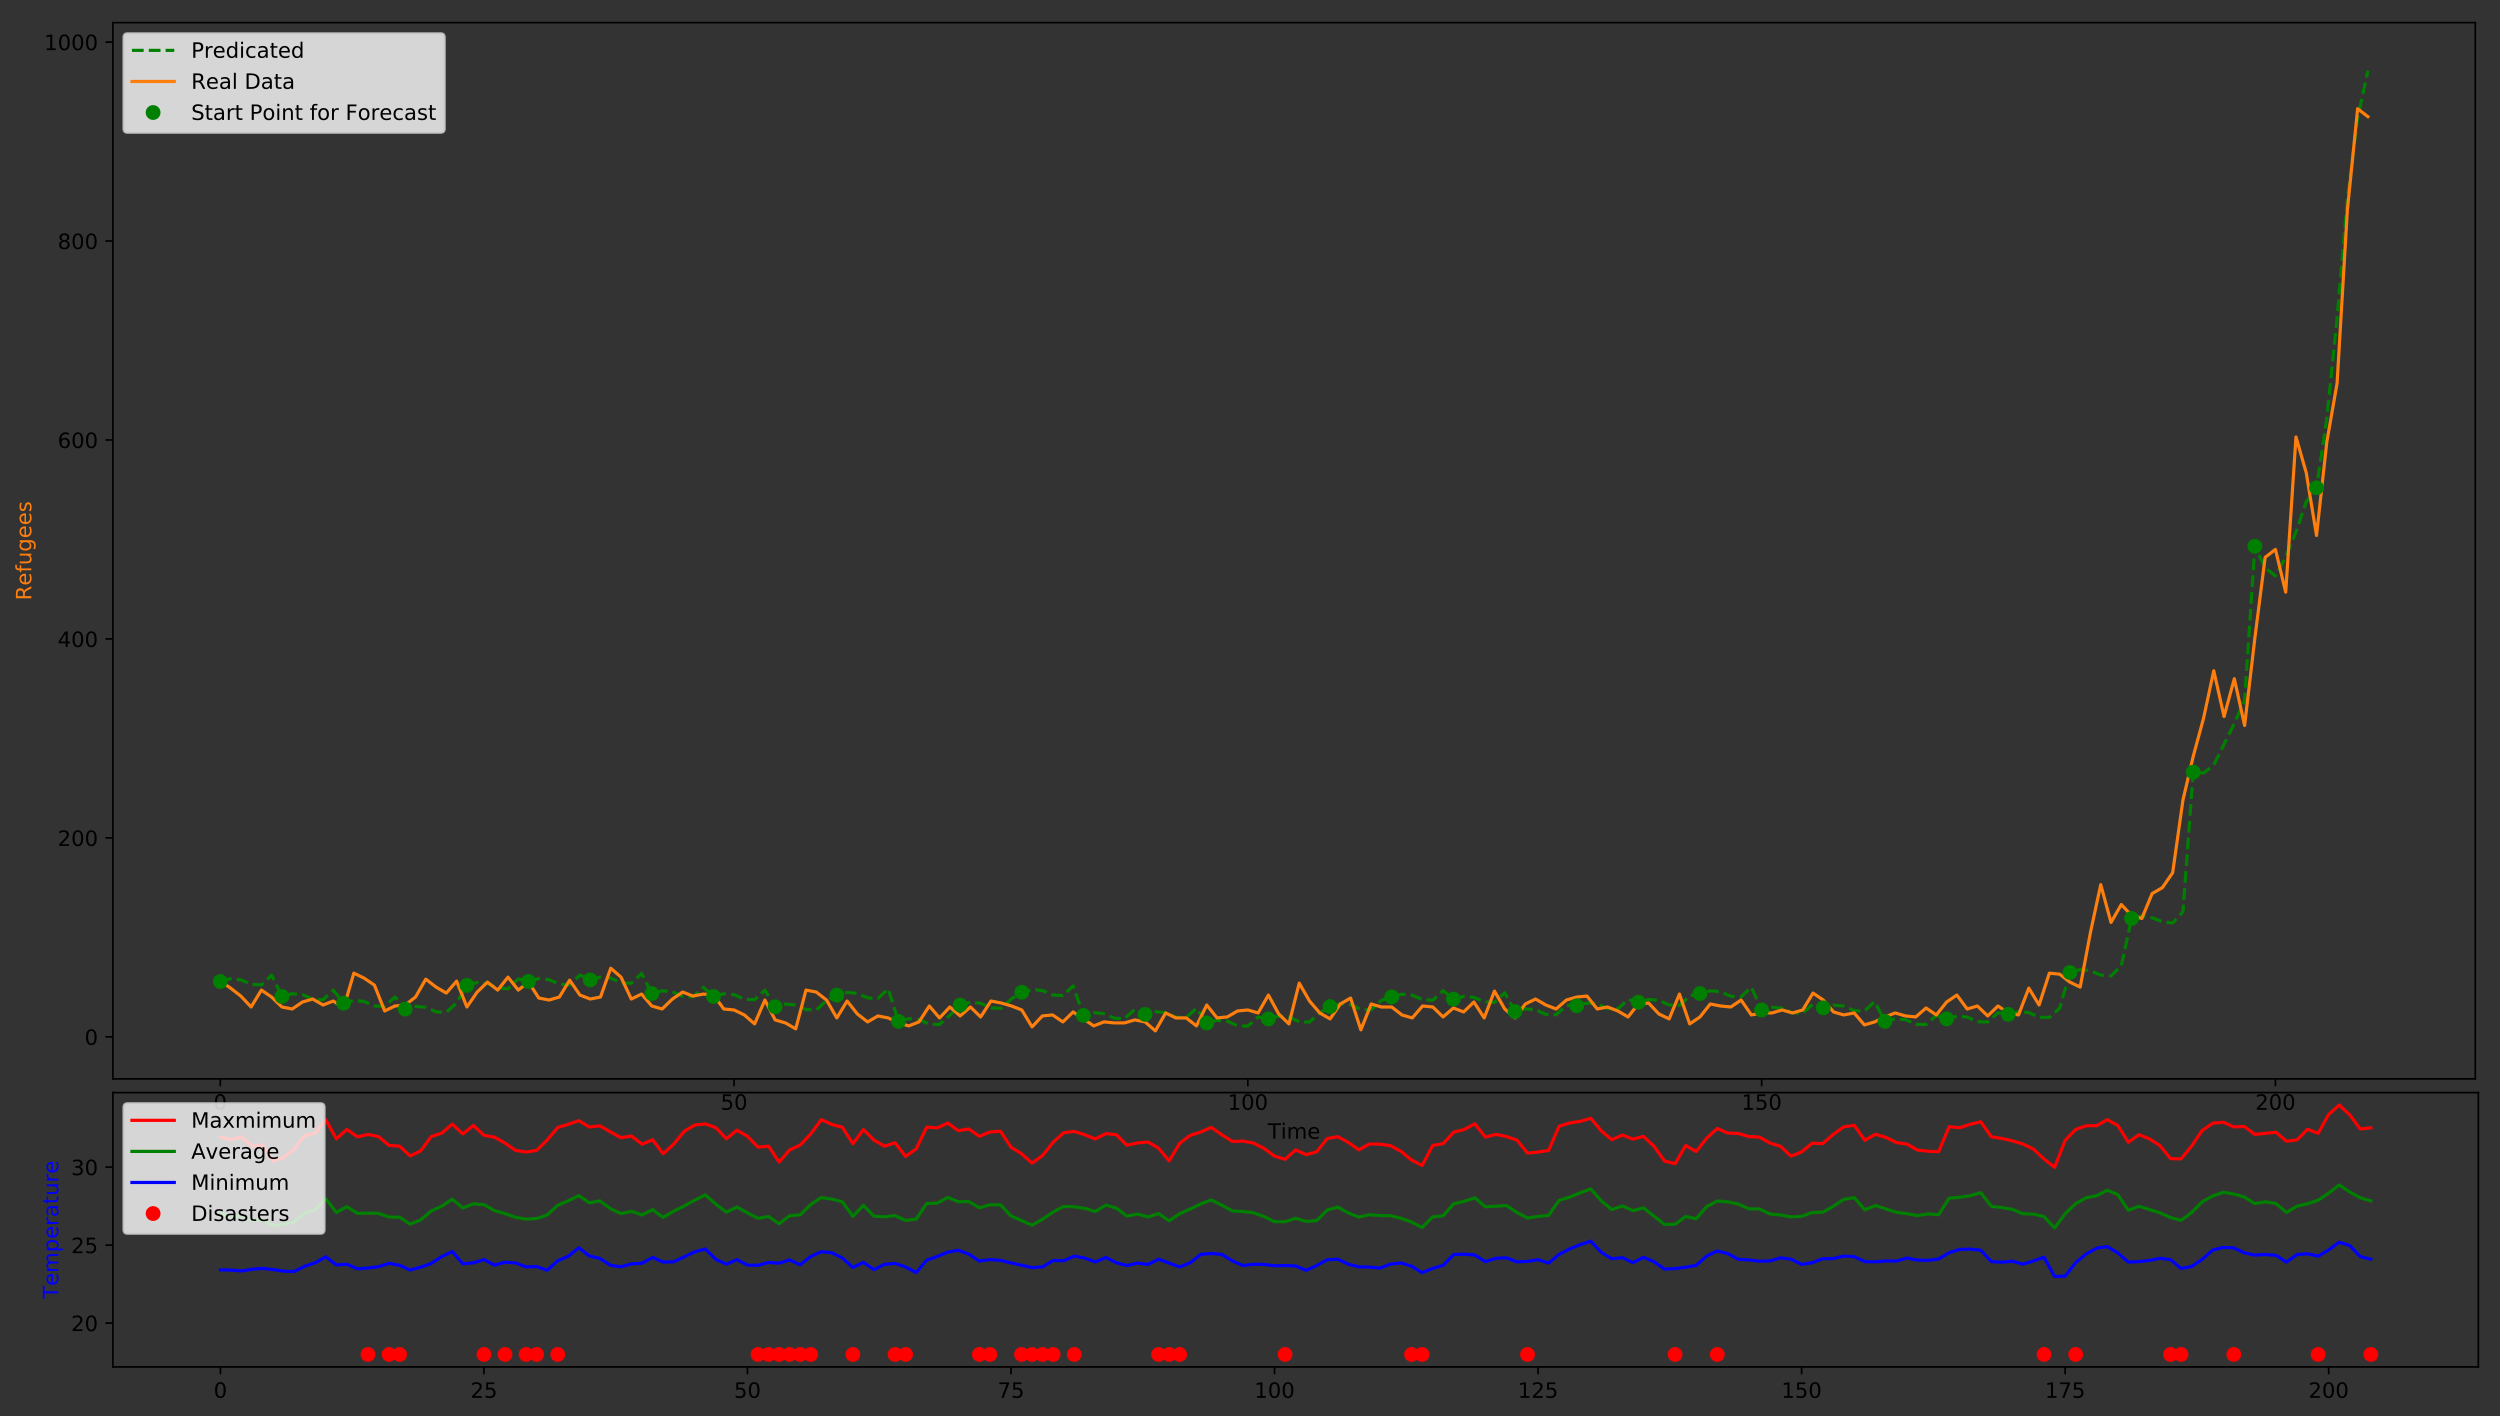<?xml version="1.0" encoding="utf-8" standalone="no"?>
<!DOCTYPE svg PUBLIC "-//W3C//DTD SVG 1.1//EN"
  "http://www.w3.org/Graphics/SVG/1.1/DTD/svg11.dtd">
<!-- Created with matplotlib (http://matplotlib.org/) -->
<svg height="669pt" version="1.1" viewBox="0 0 1181 669" width="1181pt" xmlns="http://www.w3.org/2000/svg" xmlns:xlink="http://www.w3.org/1999/xlink">
 <rect x="0" y="0" width="1181" height="669" fill="#333333" stroke="none"/>
 <defs>
  <style type="text/css">
*{stroke-linecap:butt;stroke-linejoin:round;}
  </style>
 </defs>
 <g id="figure_1">
  <g id="patch_1">
   <path d="M 0 669.618 
L 1181.468 669.618 
L 1181.468 -0 
L 0 -0 
z
" style="fill:none;"/>
  </g>
  <g id="axes_1">
   <g id="patch_2">
    <path d="M 53.328 509.66 
L 1169.328 509.66 
L 1169.328 10.7 
L 53.328 10.7 
z
" style="fill:none;"/>
   </g>
   <g id="matplotlib.axis_1">
    <g id="xtick_1">
     <g id="line2d_1">
      <defs>
       <path d="M 0 0 
L 0 3.5 
" id="m52f36c99a6" style="stroke:#000000;stroke-width:0.8;"/>
      </defs>
      <g>
       <use style="stroke:#000000;stroke-width:0.8;" x="104.055" xlink:href="#m52f36c99a6" y="509.66"/>
      </g>
     </g>
     <g id="text_1">
      <!-- 0 -->
      <defs>
       <path d="M 31.781 66.406 
Q 24.172 66.406 20.328 58.906 
Q 16.5 51.422 16.5 36.375 
Q 16.5 21.391 20.328 13.891 
Q 24.172 6.391 31.781 6.391 
Q 39.453 6.391 43.281 13.891 
Q 47.125 21.391 47.125 36.375 
Q 47.125 51.422 43.281 58.906 
Q 39.453 66.406 31.781 66.406 
z
M 31.781 74.219 
Q 44.047 74.219 50.516 64.516 
Q 56.984 54.828 56.984 36.375 
Q 56.984 17.969 50.516 8.266 
Q 44.047 -1.422 31.781 -1.422 
Q 19.531 -1.422 13.062 8.266 
Q 6.594 17.969 6.594 36.375 
Q 6.594 54.828 13.062 64.516 
Q 19.531 74.219 31.781 74.219 
z
" id="DejaVuSans-30"/>
      </defs>
      <g transform="translate(100.874 524.258)scale(0.1 -0.1)">
       <use xlink:href="#DejaVuSans-30"/>
      </g>
     </g>
    </g>
    <g id="xtick_2">
     <g id="line2d_2">
      <g>
       <use style="stroke:#000000;stroke-width:0.8;" x="346.77" xlink:href="#m52f36c99a6" y="509.66"/>
      </g>
     </g>
     <g id="text_2">
      <!-- 50 -->
      <defs>
       <path d="M 10.797 72.906 
L 49.516 72.906 
L 49.516 64.594 
L 19.828 64.594 
L 19.828 46.734 
Q 21.969 47.469 24.109 47.828 
Q 26.266 48.188 28.422 48.188 
Q 40.625 48.188 47.75 41.5 
Q 54.891 34.812 54.891 23.391 
Q 54.891 11.625 47.562 5.094 
Q 40.234 -1.422 26.906 -1.422 
Q 22.312 -1.422 17.547 -0.641 
Q 12.797 0.141 7.719 1.703 
L 7.719 11.625 
Q 12.109 9.234 16.797 8.062 
Q 21.484 6.891 26.703 6.891 
Q 35.156 6.891 40.078 11.328 
Q 45.016 15.766 45.016 23.391 
Q 45.016 31 40.078 35.438 
Q 35.156 39.891 26.703 39.891 
Q 22.75 39.891 18.812 39.016 
Q 14.891 38.141 10.797 36.281 
z
" id="DejaVuSans-35"/>
      </defs>
      <g transform="translate(340.407 524.258)scale(0.1 -0.1)">
       <use xlink:href="#DejaVuSans-35"/>
       <use x="63.623" xlink:href="#DejaVuSans-30"/>
      </g>
     </g>
    </g>
    <g id="xtick_3">
     <g id="line2d_3">
      <g>
       <use style="stroke:#000000;stroke-width:0.8;" x="589.484" xlink:href="#m52f36c99a6" y="509.66"/>
      </g>
     </g>
     <g id="text_3">
      <!-- 100 -->
      <defs>
       <path d="M 12.406 8.297 
L 28.516 8.297 
L 28.516 63.922 
L 10.984 60.406 
L 10.984 69.391 
L 28.422 72.906 
L 38.281 72.906 
L 38.281 8.297 
L 54.391 8.297 
L 54.391 0 
L 12.406 0 
z
" id="DejaVuSans-31"/>
      </defs>
      <g transform="translate(579.94 524.258)scale(0.1 -0.1)">
       <use xlink:href="#DejaVuSans-31"/>
       <use x="63.623" xlink:href="#DejaVuSans-30"/>
       <use x="127.246" xlink:href="#DejaVuSans-30"/>
      </g>
     </g>
    </g>
    <g id="xtick_4">
     <g id="line2d_4">
      <g>
       <use style="stroke:#000000;stroke-width:0.8;" x="832.198" xlink:href="#m52f36c99a6" y="509.66"/>
      </g>
     </g>
     <g id="text_4">
      <!-- 150 -->
      <g transform="translate(822.654 524.258)scale(0.1 -0.1)">
       <use xlink:href="#DejaVuSans-31"/>
       <use x="63.623" xlink:href="#DejaVuSans-35"/>
       <use x="127.246" xlink:href="#DejaVuSans-30"/>
      </g>
     </g>
    </g>
    <g id="xtick_5">
     <g id="line2d_5">
      <g>
       <use style="stroke:#000000;stroke-width:0.8;" x="1074.912" xlink:href="#m52f36c99a6" y="509.66"/>
      </g>
     </g>
     <g id="text_5">
      <!-- 200 -->
      <defs>
       <path d="M 19.188 8.297 
L 53.609 8.297 
L 53.609 0 
L 7.328 0 
L 7.328 8.297 
Q 12.938 14.109 22.625 23.891 
Q 32.328 33.688 34.812 36.531 
Q 39.547 41.844 41.422 45.531 
Q 43.312 49.219 43.312 52.781 
Q 43.312 58.594 39.234 62.25 
Q 35.156 65.922 28.609 65.922 
Q 23.969 65.922 18.812 64.312 
Q 13.672 62.703 7.812 59.422 
L 7.812 69.391 
Q 13.766 71.781 18.938 73 
Q 24.125 74.219 28.422 74.219 
Q 39.75 74.219 46.484 68.547 
Q 53.219 62.891 53.219 53.422 
Q 53.219 48.922 51.531 44.891 
Q 49.859 40.875 45.406 35.406 
Q 44.188 33.984 37.641 27.219 
Q 31.109 20.453 19.188 8.297 
z
" id="DejaVuSans-32"/>
      </defs>
      <g transform="translate(1065.369 524.258)scale(0.1 -0.1)">
       <use xlink:href="#DejaVuSans-32"/>
       <use x="63.623" xlink:href="#DejaVuSans-30"/>
       <use x="127.246" xlink:href="#DejaVuSans-30"/>
      </g>
     </g>
    </g>
    <g id="text_6">
     <!-- Time -->
     <defs>
      <path d="M -0.297 72.906 
L 61.375 72.906 
L 61.375 64.594 
L 35.5 64.594 
L 35.5 0 
L 25.594 0 
L 25.594 64.594 
L -0.297 64.594 
z
" id="DejaVuSans-54"/>
      <path d="M 9.422 54.688 
L 18.406 54.688 
L 18.406 0 
L 9.422 0 
z
M 9.422 75.984 
L 18.406 75.984 
L 18.406 64.594 
L 9.422 64.594 
z
" id="DejaVuSans-69"/>
      <path d="M 52 44.188 
Q 55.375 50.25 60.062 53.125 
Q 64.75 56 71.094 56 
Q 79.641 56 84.281 50.016 
Q 88.922 44.047 88.922 33.016 
L 88.922 0 
L 79.891 0 
L 79.891 32.719 
Q 79.891 40.578 77.094 44.375 
Q 74.312 48.188 68.609 48.188 
Q 61.625 48.188 57.562 43.547 
Q 53.516 38.922 53.516 30.906 
L 53.516 0 
L 44.484 0 
L 44.484 32.719 
Q 44.484 40.625 41.703 44.406 
Q 38.922 48.188 33.109 48.188 
Q 26.219 48.188 22.156 43.531 
Q 18.109 38.875 18.109 30.906 
L 18.109 0 
L 9.078 0 
L 9.078 54.688 
L 18.109 54.688 
L 18.109 46.188 
Q 21.188 51.219 25.484 53.609 
Q 29.781 56 35.688 56 
Q 41.656 56 45.828 52.969 
Q 50 49.953 52 44.188 
z
" id="DejaVuSans-6d"/>
      <path d="M 56.203 29.594 
L 56.203 25.203 
L 14.891 25.203 
Q 15.484 15.922 20.484 11.062 
Q 25.484 6.203 34.422 6.203 
Q 39.594 6.203 44.453 7.469 
Q 49.312 8.734 54.109 11.281 
L 54.109 2.781 
Q 49.266 0.734 44.188 -0.344 
Q 39.109 -1.422 33.891 -1.422 
Q 20.797 -1.422 13.156 6.188 
Q 5.516 13.812 5.516 26.812 
Q 5.516 40.234 12.766 48.109 
Q 20.016 56 32.328 56 
Q 43.359 56 49.781 48.891 
Q 56.203 41.797 56.203 29.594 
z
M 47.219 32.234 
Q 47.125 39.594 43.094 43.984 
Q 39.062 48.391 32.422 48.391 
Q 24.906 48.391 20.391 44.141 
Q 15.875 39.891 15.188 32.172 
z
" id="DejaVuSans-65"/>
     </defs>
     <g transform="translate(598.941 537.937)scale(0.1 -0.1)">
      <use xlink:href="#DejaVuSans-54"/>
      <use x="61.037" xlink:href="#DejaVuSans-69"/>
      <use x="88.82" xlink:href="#DejaVuSans-6d"/>
      <use x="186.232" xlink:href="#DejaVuSans-65"/>
     </g>
    </g>
   </g>
   <g id="matplotlib.axis_2">
    <g id="ytick_1">
     <g id="line2d_6">
      <defs>
       <path d="M 0 0 
L -3.5 0 
" id="m0b0babd0b4" style="stroke:#000000;stroke-width:0.8;"/>
      </defs>
      <g>
       <use style="stroke:#000000;stroke-width:0.8;" x="53.328" xlink:href="#m0b0babd0b4" y="489.8"/>
      </g>
     </g>
     <g id="text_7">
      <!-- 0 -->
      <g transform="translate(39.966 493.599)scale(0.1 -0.1)">
       <use xlink:href="#DejaVuSans-30"/>
      </g>
     </g>
    </g>
    <g id="ytick_2">
     <g id="line2d_7">
      <g>
       <use style="stroke:#000000;stroke-width:0.8;" x="53.328" xlink:href="#m0b0babd0b4" y="395.815"/>
      </g>
     </g>
     <g id="text_8">
      <!-- 200 -->
      <g transform="translate(27.241 399.614)scale(0.1 -0.1)">
       <use xlink:href="#DejaVuSans-32"/>
       <use x="63.623" xlink:href="#DejaVuSans-30"/>
       <use x="127.246" xlink:href="#DejaVuSans-30"/>
      </g>
     </g>
    </g>
    <g id="ytick_3">
     <g id="line2d_8">
      <g>
       <use style="stroke:#000000;stroke-width:0.8;" x="53.328" xlink:href="#m0b0babd0b4" y="301.83"/>
      </g>
     </g>
     <g id="text_9">
      <!-- 400 -->
      <defs>
       <path d="M 37.797 64.312 
L 12.891 25.391 
L 37.797 25.391 
z
M 35.203 72.906 
L 47.609 72.906 
L 47.609 25.391 
L 58.016 25.391 
L 58.016 17.188 
L 47.609 17.188 
L 47.609 0 
L 37.797 0 
L 37.797 17.188 
L 4.891 17.188 
L 4.891 26.703 
z
" id="DejaVuSans-34"/>
      </defs>
      <g transform="translate(27.241 305.629)scale(0.1 -0.1)">
       <use xlink:href="#DejaVuSans-34"/>
       <use x="63.623" xlink:href="#DejaVuSans-30"/>
       <use x="127.246" xlink:href="#DejaVuSans-30"/>
      </g>
     </g>
    </g>
    <g id="ytick_4">
     <g id="line2d_9">
      <g>
       <use style="stroke:#000000;stroke-width:0.8;" x="53.328" xlink:href="#m0b0babd0b4" y="207.845"/>
      </g>
     </g>
     <g id="text_10">
      <!-- 600 -->
      <defs>
       <path d="M 33.016 40.375 
Q 26.375 40.375 22.484 35.828 
Q 18.609 31.297 18.609 23.391 
Q 18.609 15.531 22.484 10.953 
Q 26.375 6.391 33.016 6.391 
Q 39.656 6.391 43.531 10.953 
Q 47.406 15.531 47.406 23.391 
Q 47.406 31.297 43.531 35.828 
Q 39.656 40.375 33.016 40.375 
z
M 52.594 71.297 
L 52.594 62.312 
Q 48.875 64.062 45.094 64.984 
Q 41.312 65.922 37.594 65.922 
Q 27.828 65.922 22.672 59.328 
Q 17.531 52.734 16.797 39.406 
Q 19.672 43.656 24.016 45.922 
Q 28.375 48.188 33.594 48.188 
Q 44.578 48.188 50.953 41.516 
Q 57.328 34.859 57.328 23.391 
Q 57.328 12.156 50.688 5.359 
Q 44.047 -1.422 33.016 -1.422 
Q 20.359 -1.422 13.672 8.266 
Q 6.984 17.969 6.984 36.375 
Q 6.984 53.656 15.188 63.938 
Q 23.391 74.219 37.203 74.219 
Q 40.922 74.219 44.703 73.484 
Q 48.484 72.75 52.594 71.297 
z
" id="DejaVuSans-36"/>
      </defs>
      <g transform="translate(27.241 211.644)scale(0.1 -0.1)">
       <use xlink:href="#DejaVuSans-36"/>
       <use x="63.623" xlink:href="#DejaVuSans-30"/>
       <use x="127.246" xlink:href="#DejaVuSans-30"/>
      </g>
     </g>
    </g>
    <g id="ytick_5">
     <g id="line2d_10">
      <g>
       <use style="stroke:#000000;stroke-width:0.8;" x="53.328" xlink:href="#m0b0babd0b4" y="113.86"/>
      </g>
     </g>
     <g id="text_11">
      <!-- 800 -->
      <defs>
       <path d="M 31.781 34.625 
Q 24.75 34.625 20.719 30.859 
Q 16.703 27.094 16.703 20.516 
Q 16.703 13.922 20.719 10.156 
Q 24.75 6.391 31.781 6.391 
Q 38.812 6.391 42.859 10.172 
Q 46.922 13.969 46.922 20.516 
Q 46.922 27.094 42.891 30.859 
Q 38.875 34.625 31.781 34.625 
z
M 21.922 38.812 
Q 15.578 40.375 12.031 44.719 
Q 8.5 49.078 8.5 55.328 
Q 8.5 64.062 14.719 69.141 
Q 20.953 74.219 31.781 74.219 
Q 42.672 74.219 48.875 69.141 
Q 55.078 64.062 55.078 55.328 
Q 55.078 49.078 51.531 44.719 
Q 48 40.375 41.703 38.812 
Q 48.828 37.156 52.797 32.312 
Q 56.781 27.484 56.781 20.516 
Q 56.781 9.906 50.312 4.234 
Q 43.844 -1.422 31.781 -1.422 
Q 19.734 -1.422 13.25 4.234 
Q 6.781 9.906 6.781 20.516 
Q 6.781 27.484 10.781 32.312 
Q 14.797 37.156 21.922 38.812 
z
M 18.312 54.391 
Q 18.312 48.734 21.844 45.562 
Q 25.391 42.391 31.781 42.391 
Q 38.141 42.391 41.719 45.562 
Q 45.312 48.734 45.312 54.391 
Q 45.312 60.062 41.719 63.234 
Q 38.141 66.406 31.781 66.406 
Q 25.391 66.406 21.844 63.234 
Q 18.312 60.062 18.312 54.391 
z
" id="DejaVuSans-38"/>
      </defs>
      <g transform="translate(27.241 117.66)scale(0.1 -0.1)">
       <use xlink:href="#DejaVuSans-38"/>
       <use x="63.623" xlink:href="#DejaVuSans-30"/>
       <use x="127.246" xlink:href="#DejaVuSans-30"/>
      </g>
     </g>
    </g>
    <g id="ytick_6">
     <g id="line2d_11">
      <g>
       <use style="stroke:#000000;stroke-width:0.8;" x="53.328" xlink:href="#m0b0babd0b4" y="19.876"/>
      </g>
     </g>
     <g id="text_12">
      <!-- 1000 -->
      <g transform="translate(20.878 23.675)scale(0.1 -0.1)">
       <use xlink:href="#DejaVuSans-31"/>
       <use x="63.623" xlink:href="#DejaVuSans-30"/>
       <use x="127.246" xlink:href="#DejaVuSans-30"/>
       <use x="190.869" xlink:href="#DejaVuSans-30"/>
      </g>
     </g>
    </g>
    <g id="text_13">
     <!-- Refugees -->
     <defs>
      <path d="M 44.391 34.188 
Q 47.562 33.109 50.562 29.594 
Q 53.562 26.078 56.594 19.922 
L 66.609 0 
L 56 0 
L 46.688 18.703 
Q 43.062 26.031 39.672 28.422 
Q 36.281 30.812 30.422 30.812 
L 19.672 30.812 
L 19.672 0 
L 9.812 0 
L 9.812 72.906 
L 32.078 72.906 
Q 44.578 72.906 50.734 67.672 
Q 56.891 62.453 56.891 51.906 
Q 56.891 45.016 53.688 40.469 
Q 50.484 35.938 44.391 34.188 
z
M 19.672 64.797 
L 19.672 38.922 
L 32.078 38.922 
Q 39.203 38.922 42.844 42.219 
Q 46.484 45.516 46.484 51.906 
Q 46.484 58.297 42.844 61.547 
Q 39.203 64.797 32.078 64.797 
z
" id="DejaVuSans-52"/>
      <path d="M 37.109 75.984 
L 37.109 68.5 
L 28.516 68.5 
Q 23.688 68.5 21.797 66.547 
Q 19.922 64.594 19.922 59.516 
L 19.922 54.688 
L 34.719 54.688 
L 34.719 47.703 
L 19.922 47.703 
L 19.922 0 
L 10.891 0 
L 10.891 47.703 
L 2.297 47.703 
L 2.297 54.688 
L 10.891 54.688 
L 10.891 58.5 
Q 10.891 67.625 15.141 71.797 
Q 19.391 75.984 28.609 75.984 
z
" id="DejaVuSans-66"/>
      <path d="M 8.5 21.578 
L 8.5 54.688 
L 17.484 54.688 
L 17.484 21.922 
Q 17.484 14.156 20.5 10.266 
Q 23.531 6.391 29.594 6.391 
Q 36.859 6.391 41.078 11.031 
Q 45.312 15.672 45.312 23.688 
L 45.312 54.688 
L 54.297 54.688 
L 54.297 0 
L 45.312 0 
L 45.312 8.406 
Q 42.047 3.422 37.719 1 
Q 33.406 -1.422 27.688 -1.422 
Q 18.266 -1.422 13.375 4.438 
Q 8.5 10.297 8.5 21.578 
z
M 31.109 56 
z
" id="DejaVuSans-75"/>
      <path d="M 45.406 27.984 
Q 45.406 37.75 41.375 43.109 
Q 37.359 48.484 30.078 48.484 
Q 22.859 48.484 18.828 43.109 
Q 14.797 37.75 14.797 27.984 
Q 14.797 18.266 18.828 12.891 
Q 22.859 7.516 30.078 7.516 
Q 37.359 7.516 41.375 12.891 
Q 45.406 18.266 45.406 27.984 
z
M 54.391 6.781 
Q 54.391 -7.172 48.188 -13.984 
Q 42 -20.797 29.203 -20.797 
Q 24.469 -20.797 20.266 -20.094 
Q 16.062 -19.391 12.109 -17.922 
L 12.109 -9.188 
Q 16.062 -11.328 19.922 -12.344 
Q 23.781 -13.375 27.781 -13.375 
Q 36.625 -13.375 41.016 -8.766 
Q 45.406 -4.156 45.406 5.172 
L 45.406 9.625 
Q 42.625 4.781 38.281 2.391 
Q 33.938 0 27.875 0 
Q 17.828 0 11.672 7.656 
Q 5.516 15.328 5.516 27.984 
Q 5.516 40.672 11.672 48.328 
Q 17.828 56 27.875 56 
Q 33.938 56 38.281 53.609 
Q 42.625 51.219 45.406 46.391 
L 45.406 54.688 
L 54.391 54.688 
z
" id="DejaVuSans-67"/>
      <path d="M 44.281 53.078 
L 44.281 44.578 
Q 40.484 46.531 36.375 47.5 
Q 32.281 48.484 27.875 48.484 
Q 21.188 48.484 17.844 46.438 
Q 14.5 44.391 14.5 40.281 
Q 14.5 37.156 16.891 35.375 
Q 19.281 33.594 26.516 31.984 
L 29.594 31.297 
Q 39.156 29.25 43.188 25.516 
Q 47.219 21.781 47.219 15.094 
Q 47.219 7.469 41.188 3.016 
Q 35.156 -1.422 24.609 -1.422 
Q 20.219 -1.422 15.453 -0.562 
Q 10.688 0.297 5.422 2 
L 5.422 11.281 
Q 10.406 8.688 15.234 7.391 
Q 20.062 6.109 24.812 6.109 
Q 31.156 6.109 34.562 8.281 
Q 37.984 10.453 37.984 14.406 
Q 37.984 18.062 35.516 20.016 
Q 33.062 21.969 24.703 23.781 
L 21.578 24.516 
Q 13.234 26.266 9.516 29.906 
Q 5.812 33.547 5.812 39.891 
Q 5.812 47.609 11.281 51.797 
Q 16.75 56 26.812 56 
Q 31.781 56 36.172 55.266 
Q 40.578 54.547 44.281 53.078 
z
" id="DejaVuSans-73"/>
     </defs>
     <g style="fill:#ff7f0e;" transform="translate(14.798 283.589)rotate(-90)scale(0.1 -0.1)">
      <use xlink:href="#DejaVuSans-52"/>
      <use x="69.42" xlink:href="#DejaVuSans-65"/>
      <use x="130.943" xlink:href="#DejaVuSans-66"/>
      <use x="166.148" xlink:href="#DejaVuSans-75"/>
      <use x="229.527" xlink:href="#DejaVuSans-67"/>
      <use x="293.004" xlink:href="#DejaVuSans-65"/>
      <use x="354.527" xlink:href="#DejaVuSans-65"/>
      <use x="416.051" xlink:href="#DejaVuSans-73"/>
     </g>
    </g>
   </g>
   <g id="line2d_12">
    <path clip-path="url(#pb884a8439e)" d="M 104.055 463.685 
L 108.91 462.344 
L 113.764 462.86 
L 118.618 464.954 
L 123.473 465.282 
L 128.327 460.622 
L 133.181 470.728 
L 138.035 469.418 
L 142.89 469.89 
L 147.744 472.028 
L 152.598 472.277 
L 157.453 467.744 
L 162.307 473.924 
L 167.161 472.628 
L 172.015 473.079 
L 176.87 475.237 
L 181.724 475.45 
L 186.578 470.975 
L 191.433 476.694 
L 196.287 475.41 
L 201.141 475.843 
L 205.995 478.018 
L 210.85 478.2 
L 215.704 473.775 
L 220.558 465.483 
L 225.413 464.15 
L 230.267 464.654 
L 235.121 466.76 
L 239.975 467.068 
L 244.83 462.44 
L 249.684 463.637 
L 254.538 462.297 
L 259.393 462.813 
L 264.247 464.907 
L 269.101 465.235 
L 273.955 460.574 
L 278.81 462.926 
L 283.664 461.583 
L 288.518 462.103 
L 293.372 464.193 
L 298.227 464.529 
L 303.081 459.855 
L 307.935 469.355 
L 312.79 468.039 
L 317.644 468.519 
L 322.498 470.649 
L 327.352 470.913 
L 332.207 466.355 
L 337.061 470.731 
L 341.915 469.421 
L 346.77 469.892 
L 351.624 472.03 
L 356.478 472.279 
L 361.332 467.746 
L 366.187 475.607 
L 371.041 474.318 
L 375.895 474.759 
L 380.75 476.926 
L 385.604 477.121 
L 390.458 472.676 
L 395.312 470.113 
L 400.167 468.801 
L 405.021 469.276 
L 409.875 471.41 
L 414.73 471.666 
L 419.584 467.122 
L 424.438 482.484 
L 429.292 481.225 
L 434.147 481.622 
L 439.001 483.832 
L 443.855 483.95 
L 448.71 479.629 
L 453.564 474.788 
L 458.418 473.496 
L 463.272 473.942 
L 468.127 476.105 
L 472.981 476.308 
L 477.835 471.848 
L 482.69 468.743 
L 487.544 467.425 
L 492.398 467.908 
L 497.252 470.034 
L 502.107 470.305 
L 506.961 465.737 
L 511.815 479.696 
L 516.67 478.425 
L 521.524 478.84 
L 526.378 481.033 
L 531.232 481.182 
L 536.087 476.811 
L 540.941 479.202 
L 545.795 477.929 
L 550.65 478.347 
L 555.504 480.537 
L 560.358 480.691 
L 565.212 476.311 
L 570.067 483.26 
L 574.921 482.004 
L 579.775 482.397 
L 584.63 484.612 
L 589.484 484.721 
L 594.338 480.414 
L 599.192 481.329 
L 604.047 480.065 
L 608.901 480.469 
L 613.755 482.673 
L 618.61 482.803 
L 623.464 478.461 
L 628.318 475.489 
L 633.172 474.2 
L 638.027 474.641 
L 642.881 476.808 
L 647.735 477.004 
L 652.59 472.557 
L 657.444 470.959 
L 662.298 469.65 
L 667.152 470.12 
L 672.007 472.259 
L 676.861 472.506 
L 681.715 467.977 
L 686.57 471.984 
L 691.424 470.679 
L 696.278 471.143 
L 701.132 473.288 
L 705.987 473.523 
L 710.841 469.013 
L 715.695 477.868 
L 720.55 476.589 
L 725.404 477.016 
L 730.258 479.197 
L 735.112 479.367 
L 739.967 474.962 
L 744.821 475.124 
L 749.675 473.833 
L 754.53 474.277 
L 759.384 476.442 
L 764.238 476.642 
L 769.092 472.188 
L 773.947 473.429 
L 778.801 472.131 
L 783.655 472.585 
L 788.51 474.739 
L 793.364 474.958 
L 798.218 470.474 
L 803.072 469.358 
L 807.927 468.043 
L 812.781 468.522 
L 817.635 470.652 
L 822.49 470.916 
L 827.344 466.359 
L 832.198 477.12 
L 837.052 475.838 
L 841.907 476.269 
L 846.761 478.446 
L 851.615 478.624 
L 856.469 474.206 
L 861.324 476.116 
L 866.178 474.83 
L 871.032 475.267 
L 875.887 477.438 
L 880.741 477.627 
L 885.595 473.191 
L 890.449 482.528 
L 895.304 481.269 
L 900.158 481.666 
L 905.012 483.877 
L 909.867 483.994 
L 914.721 479.674 
L 919.575 481.31 
L 924.429 480.046 
L 929.284 480.451 
L 934.138 482.654 
L 938.992 482.785 
L 943.847 478.443 
L 948.701 479.182 
L 953.555 477.909 
L 958.409 478.327 
L 963.264 480.517 
L 968.118 480.671 
L 972.972 476.291 
L 977.827 459.385 
L 982.681 458.026 
L 987.535 458.569 
L 992.389 460.637 
L 997.244 461.013 
L 1002.098 456.275 
L 1006.952 433.884 
L 1011.807 432.677 
L 1016.661 433.535 
L 1021.515 435.458 
L 1026.369 436.012 
L 1031.224 430.735 
L 1036.078 364.742 
L 1040.932 365.199 
L 1045.787 361.391 
L 1055.495 341.755 
L 1060.349 330.886 
L 1065.204 258.053 
L 1070.058 268.318 
L 1074.912 272.011 
L 1079.767 263.094 
L 1084.621 251.359 
L 1089.475 237 
L 1094.329 230.418 
L 1099.184 197.579 
L 1104.038 150.308 
L 1108.892 93.574 
L 1113.747 55.761 
L 1118.601 33.38 
L 1118.601 33.38 
" style="fill:none;stroke:#008000;stroke-dasharray:5.55,2.4;stroke-dashoffset:0;stroke-width:1.5;"/>
   </g>
   <g id="line2d_13">
    <path clip-path="url(#pb884a8439e)" d="M 104.055 463.484 
L 108.91 466.773 
L 113.764 470.533 
L 118.618 475.702 
L 123.473 467.713 
L 128.327 471.003 
L 133.181 475.702 
L 138.035 476.642 
L 142.89 473.352 
L 147.744 471.942 
L 152.598 474.762 
L 157.453 472.882 
L 162.307 476.172 
L 167.161 459.724 
L 172.015 462.074 
L 176.87 465.364 
L 181.724 477.582 
L 186.578 475.232 
L 191.433 474.762 
L 196.287 471.003 
L 201.141 462.544 
L 205.995 466.303 
L 210.85 469.123 
L 215.704 463.484 
L 220.558 475.702 
L 225.413 468.653 
L 230.267 463.954 
L 235.121 467.713 
L 239.975 461.604 
L 244.83 467.713 
L 249.684 463.954 
L 254.538 471.473 
L 259.393 472.412 
L 264.247 471.003 
L 269.101 463.014 
L 273.955 470.063 
L 278.81 471.942 
L 283.664 471.003 
L 288.518 457.375 
L 293.372 461.604 
L 298.227 471.942 
L 303.081 469.593 
L 307.935 475.232 
L 312.79 476.642 
L 317.644 471.942 
L 322.498 468.653 
L 327.352 470.533 
L 332.207 469.593 
L 337.061 470.063 
L 341.915 476.642 
L 346.77 477.112 
L 351.624 479.461 
L 356.478 483.691 
L 361.332 472.412 
L 366.187 481.811 
L 371.041 483.221 
L 375.895 486.04 
L 380.75 467.713 
L 385.604 468.653 
L 390.458 472.412 
L 395.312 480.871 
L 400.167 472.882 
L 405.021 478.991 
L 409.875 482.751 
L 414.73 479.931 
L 419.584 480.871 
L 424.438 483.221 
L 429.292 484.63 
L 434.147 482.751 
L 439.001 475.232 
L 443.855 480.871 
L 448.71 475.702 
L 453.564 479.931 
L 458.418 475.702 
L 463.272 480.401 
L 468.127 472.882 
L 472.981 473.822 
L 477.835 475.232 
L 482.69 477.112 
L 487.544 485.1 
L 492.398 479.931 
L 497.252 479.461 
L 502.107 482.751 
L 506.961 478.051 
L 516.67 484.63 
L 521.524 482.751 
L 526.378 483.221 
L 531.232 483.221 
L 536.087 481.811 
L 540.941 482.751 
L 545.795 486.98 
L 550.65 478.521 
L 555.504 480.871 
L 560.358 480.871 
L 565.212 484.63 
L 570.067 474.762 
L 574.921 480.871 
L 579.775 480.401 
L 584.63 477.582 
L 589.484 477.112 
L 594.338 478.521 
L 599.192 470.063 
L 604.047 478.991 
L 608.901 483.691 
L 613.755 464.424 
L 618.61 472.882 
L 623.464 478.521 
L 628.318 481.341 
L 633.172 474.292 
L 638.027 471.473 
L 642.881 486.51 
L 647.735 474.292 
L 652.59 475.702 
L 657.444 475.702 
L 662.298 479.461 
L 667.152 480.871 
L 672.007 475.232 
L 676.861 475.702 
L 681.715 480.401 
L 686.57 476.172 
L 691.424 478.051 
L 696.278 473.352 
L 701.132 480.871 
L 705.987 468.183 
L 710.841 476.642 
L 715.695 480.871 
L 720.55 474.292 
L 725.404 471.942 
L 730.258 474.762 
L 735.112 476.642 
L 739.967 472.412 
L 744.821 471.003 
L 749.675 470.533 
L 754.53 476.642 
L 759.384 475.702 
L 764.238 477.582 
L 769.092 480.401 
L 773.947 474.292 
L 778.801 473.822 
L 783.655 478.991 
L 788.51 481.341 
L 793.364 469.593 
L 798.218 483.691 
L 803.072 480.401 
L 807.927 474.292 
L 812.781 475.232 
L 817.635 475.702 
L 822.49 472.412 
L 827.344 479.461 
L 832.198 478.521 
L 837.052 478.521 
L 841.907 477.112 
L 846.761 478.521 
L 851.615 477.112 
L 856.469 469.123 
L 861.324 472.412 
L 866.178 478.051 
L 871.032 479.461 
L 875.887 478.521 
L 880.741 484.16 
L 885.595 482.751 
L 890.449 480.401 
L 895.304 478.521 
L 900.158 479.931 
L 905.012 480.401 
L 909.867 476.172 
L 914.721 479.461 
L 919.575 473.352 
L 924.429 470.063 
L 929.284 476.642 
L 934.138 475.232 
L 938.992 479.931 
L 943.847 475.232 
L 948.701 478.521 
L 953.555 479.461 
L 958.409 466.773 
L 963.264 474.762 
L 968.118 459.724 
L 972.972 460.194 
L 977.827 463.954 
L 982.681 466.303 
L 987.535 440.458 
L 992.389 417.901 
L 997.244 435.758 
L 1002.098 427.3 
L 1006.952 432.469 
L 1011.807 433.879 
L 1016.661 422.131 
L 1021.515 419.311 
L 1026.369 412.262 
L 1031.224 377.958 
L 1036.078 357.281 
L 1040.932 339.424 
L 1045.787 316.868 
L 1050.641 338.484 
L 1055.495 320.627 
L 1060.349 342.713 
L 1065.204 301.36 
L 1070.058 263.296 
L 1074.912 259.537 
L 1079.767 279.744 
L 1084.621 206.435 
L 1089.475 223.353 
L 1094.329 252.958 
L 1099.184 208.785 
L 1104.038 181.06 
L 1108.892 99.293 
L 1113.747 51.361 
L 1118.601 55.12 
L 1118.601 55.12 
" style="fill:none;stroke:#ff7f0e;stroke-linecap:square;stroke-width:1.5;"/>
   </g>
   <g id="line2d_14">
    <defs>
     <path d="M 0 3 
C 0.796 3 1.559 2.684 2.121 2.121 
C 2.684 1.559 3 0.796 3 0 
C 3 -0.796 2.684 -1.559 2.121 -2.121 
C 1.559 -2.684 0.796 -3 0 -3 
C -0.796 -3 -1.559 -2.684 -2.121 -2.121 
C -2.684 -1.559 -3 -0.796 -3 0 
C -3 0.796 -2.684 1.559 -2.121 2.121 
C -1.559 2.684 -0.796 3 0 3 
z
" id="m38e1db9d3c" style="stroke:#008000;"/>
    </defs>
    <g clip-path="url(#pb884a8439e)">
     <use style="fill:#008000;stroke:#008000;" x="104.055" xlink:href="#m38e1db9d3c" y="463.685"/>
     <use style="fill:#008000;stroke:#008000;" x="133.181" xlink:href="#m38e1db9d3c" y="470.728"/>
     <use style="fill:#008000;stroke:#008000;" x="162.307" xlink:href="#m38e1db9d3c" y="473.924"/>
     <use style="fill:#008000;stroke:#008000;" x="191.433" xlink:href="#m38e1db9d3c" y="476.694"/>
     <use style="fill:#008000;stroke:#008000;" x="220.558" xlink:href="#m38e1db9d3c" y="465.483"/>
     <use style="fill:#008000;stroke:#008000;" x="249.684" xlink:href="#m38e1db9d3c" y="463.637"/>
     <use style="fill:#008000;stroke:#008000;" x="278.81" xlink:href="#m38e1db9d3c" y="462.926"/>
     <use style="fill:#008000;stroke:#008000;" x="307.935" xlink:href="#m38e1db9d3c" y="469.355"/>
     <use style="fill:#008000;stroke:#008000;" x="337.061" xlink:href="#m38e1db9d3c" y="470.731"/>
     <use style="fill:#008000;stroke:#008000;" x="366.187" xlink:href="#m38e1db9d3c" y="475.607"/>
     <use style="fill:#008000;stroke:#008000;" x="395.312" xlink:href="#m38e1db9d3c" y="470.113"/>
     <use style="fill:#008000;stroke:#008000;" x="424.438" xlink:href="#m38e1db9d3c" y="482.484"/>
     <use style="fill:#008000;stroke:#008000;" x="453.564" xlink:href="#m38e1db9d3c" y="474.788"/>
     <use style="fill:#008000;stroke:#008000;" x="482.69" xlink:href="#m38e1db9d3c" y="468.743"/>
     <use style="fill:#008000;stroke:#008000;" x="511.815" xlink:href="#m38e1db9d3c" y="479.696"/>
     <use style="fill:#008000;stroke:#008000;" x="540.941" xlink:href="#m38e1db9d3c" y="479.202"/>
     <use style="fill:#008000;stroke:#008000;" x="570.067" xlink:href="#m38e1db9d3c" y="483.26"/>
     <use style="fill:#008000;stroke:#008000;" x="599.192" xlink:href="#m38e1db9d3c" y="481.329"/>
     <use style="fill:#008000;stroke:#008000;" x="628.318" xlink:href="#m38e1db9d3c" y="475.489"/>
     <use style="fill:#008000;stroke:#008000;" x="657.444" xlink:href="#m38e1db9d3c" y="470.959"/>
     <use style="fill:#008000;stroke:#008000;" x="686.57" xlink:href="#m38e1db9d3c" y="471.984"/>
     <use style="fill:#008000;stroke:#008000;" x="715.695" xlink:href="#m38e1db9d3c" y="477.868"/>
     <use style="fill:#008000;stroke:#008000;" x="744.821" xlink:href="#m38e1db9d3c" y="475.124"/>
     <use style="fill:#008000;stroke:#008000;" x="773.947" xlink:href="#m38e1db9d3c" y="473.429"/>
     <use style="fill:#008000;stroke:#008000;" x="803.072" xlink:href="#m38e1db9d3c" y="469.358"/>
     <use style="fill:#008000;stroke:#008000;" x="832.198" xlink:href="#m38e1db9d3c" y="477.12"/>
     <use style="fill:#008000;stroke:#008000;" x="861.324" xlink:href="#m38e1db9d3c" y="476.116"/>
     <use style="fill:#008000;stroke:#008000;" x="890.449" xlink:href="#m38e1db9d3c" y="482.528"/>
     <use style="fill:#008000;stroke:#008000;" x="919.575" xlink:href="#m38e1db9d3c" y="481.31"/>
     <use style="fill:#008000;stroke:#008000;" x="948.701" xlink:href="#m38e1db9d3c" y="479.182"/>
     <use style="fill:#008000;stroke:#008000;" x="977.827" xlink:href="#m38e1db9d3c" y="459.385"/>
     <use style="fill:#008000;stroke:#008000;" x="1006.952" xlink:href="#m38e1db9d3c" y="433.884"/>
     <use style="fill:#008000;stroke:#008000;" x="1036.078" xlink:href="#m38e1db9d3c" y="364.742"/>
     <use style="fill:#008000;stroke:#008000;" x="1065.204" xlink:href="#m38e1db9d3c" y="258.053"/>
     <use style="fill:#008000;stroke:#008000;" x="1094.329" xlink:href="#m38e1db9d3c" y="230.418"/>
    </g>
   </g>
   <g id="patch_3">
    <path d="M 53.328 509.66 
L 53.328 10.7 
" style="fill:none;stroke:#000000;stroke-linecap:square;stroke-linejoin:miter;stroke-width:0.8;"/>
   </g>
   <g id="patch_4">
    <path d="M 1169.328 509.66 
L 1169.328 10.7 
" style="fill:none;stroke:#000000;stroke-linecap:square;stroke-linejoin:miter;stroke-width:0.8;"/>
   </g>
   <g id="patch_5">
    <path d="M 53.328 509.66 
L 1169.328 509.66 
" style="fill:none;stroke:#000000;stroke-linecap:square;stroke-linejoin:miter;stroke-width:0.8;"/>
   </g>
   <g id="patch_6">
    <path d="M 53.328 10.7 
L 1169.328 10.7 
" style="fill:none;stroke:#000000;stroke-linecap:square;stroke-linejoin:miter;stroke-width:0.8;"/>
   </g>
   <g id="legend_1">
    <g id="patch_7">
     <path d="M 60.328 62.734 
L 208.103 62.734 
Q 210.103 62.734 210.103 60.734 
L 210.103 17.7 
Q 210.103 15.7 208.103 15.7 
L 60.328 15.7 
Q 58.328 15.7 58.328 17.7 
L 58.328 60.734 
Q 58.328 62.734 60.328 62.734 
z
" style="fill:#ffffff;opacity:0.8;stroke:#cccccc;stroke-linejoin:miter;"/>
    </g>
    <g id="line2d_15">
     <path d="M 62.328 23.798 
L 82.328 23.798 
" style="fill:none;stroke:#008000;stroke-dasharray:5.55,2.4;stroke-dashoffset:0;stroke-width:1.5;"/>
    </g>
    <g id="line2d_16"/>
    <g id="text_14">
     <!-- Predicated -->
     <defs>
      <path d="M 19.672 64.797 
L 19.672 37.406 
L 32.078 37.406 
Q 38.969 37.406 42.719 40.969 
Q 46.484 44.531 46.484 51.125 
Q 46.484 57.672 42.719 61.234 
Q 38.969 64.797 32.078 64.797 
z
M 9.812 72.906 
L 32.078 72.906 
Q 44.344 72.906 50.609 67.359 
Q 56.891 61.812 56.891 51.125 
Q 56.891 40.328 50.609 34.812 
Q 44.344 29.297 32.078 29.297 
L 19.672 29.297 
L 19.672 0 
L 9.812 0 
z
" id="DejaVuSans-50"/>
      <path d="M 41.109 46.297 
Q 39.594 47.172 37.812 47.578 
Q 36.031 48 33.891 48 
Q 26.266 48 22.188 43.047 
Q 18.109 38.094 18.109 28.812 
L 18.109 0 
L 9.078 0 
L 9.078 54.688 
L 18.109 54.688 
L 18.109 46.188 
Q 20.953 51.172 25.484 53.578 
Q 30.031 56 36.531 56 
Q 37.453 56 38.578 55.875 
Q 39.703 55.766 41.062 55.516 
z
" id="DejaVuSans-72"/>
      <path d="M 45.406 46.391 
L 45.406 75.984 
L 54.391 75.984 
L 54.391 0 
L 45.406 0 
L 45.406 8.203 
Q 42.578 3.328 38.25 0.953 
Q 33.938 -1.422 27.875 -1.422 
Q 17.969 -1.422 11.734 6.484 
Q 5.516 14.406 5.516 27.297 
Q 5.516 40.188 11.734 48.094 
Q 17.969 56 27.875 56 
Q 33.938 56 38.25 53.625 
Q 42.578 51.266 45.406 46.391 
z
M 14.797 27.297 
Q 14.797 17.391 18.875 11.75 
Q 22.953 6.109 30.078 6.109 
Q 37.203 6.109 41.297 11.75 
Q 45.406 17.391 45.406 27.297 
Q 45.406 37.203 41.297 42.844 
Q 37.203 48.484 30.078 48.484 
Q 22.953 48.484 18.875 42.844 
Q 14.797 37.203 14.797 27.297 
z
" id="DejaVuSans-64"/>
      <path d="M 48.781 52.594 
L 48.781 44.188 
Q 44.969 46.297 41.141 47.344 
Q 37.312 48.391 33.406 48.391 
Q 24.656 48.391 19.812 42.844 
Q 14.984 37.312 14.984 27.297 
Q 14.984 17.281 19.812 11.734 
Q 24.656 6.203 33.406 6.203 
Q 37.312 6.203 41.141 7.25 
Q 44.969 8.297 48.781 10.406 
L 48.781 2.094 
Q 45.016 0.344 40.984 -0.531 
Q 36.969 -1.422 32.422 -1.422 
Q 20.062 -1.422 12.781 6.344 
Q 5.516 14.109 5.516 27.297 
Q 5.516 40.672 12.859 48.328 
Q 20.219 56 33.016 56 
Q 37.156 56 41.109 55.141 
Q 45.062 54.297 48.781 52.594 
z
" id="DejaVuSans-63"/>
      <path d="M 34.281 27.484 
Q 23.391 27.484 19.188 25 
Q 14.984 22.516 14.984 16.5 
Q 14.984 11.719 18.141 8.906 
Q 21.297 6.109 26.703 6.109 
Q 34.188 6.109 38.703 11.406 
Q 43.219 16.703 43.219 25.484 
L 43.219 27.484 
z
M 52.203 31.203 
L 52.203 0 
L 43.219 0 
L 43.219 8.297 
Q 40.141 3.328 35.547 0.953 
Q 30.953 -1.422 24.312 -1.422 
Q 15.922 -1.422 10.953 3.297 
Q 6 8.016 6 15.922 
Q 6 25.141 12.172 29.828 
Q 18.359 34.516 30.609 34.516 
L 43.219 34.516 
L 43.219 35.406 
Q 43.219 41.609 39.141 45 
Q 35.062 48.391 27.688 48.391 
Q 23 48.391 18.547 47.266 
Q 14.109 46.141 10.016 43.891 
L 10.016 52.203 
Q 14.938 54.109 19.578 55.047 
Q 24.219 56 28.609 56 
Q 40.484 56 46.344 49.844 
Q 52.203 43.703 52.203 31.203 
z
" id="DejaVuSans-61"/>
      <path d="M 18.312 70.219 
L 18.312 54.688 
L 36.812 54.688 
L 36.812 47.703 
L 18.312 47.703 
L 18.312 18.016 
Q 18.312 11.328 20.141 9.422 
Q 21.969 7.516 27.594 7.516 
L 36.812 7.516 
L 36.812 0 
L 27.594 0 
Q 17.188 0 13.234 3.875 
Q 9.281 7.766 9.281 18.016 
L 9.281 47.703 
L 2.688 47.703 
L 2.688 54.688 
L 9.281 54.688 
L 9.281 70.219 
z
" id="DejaVuSans-74"/>
     </defs>
     <g transform="translate(90.328 27.298)scale(0.1 -0.1)">
      <use xlink:href="#DejaVuSans-50"/>
      <use x="60.287" xlink:href="#DejaVuSans-72"/>
      <use x="101.369" xlink:href="#DejaVuSans-65"/>
      <use x="162.893" xlink:href="#DejaVuSans-64"/>
      <use x="226.369" xlink:href="#DejaVuSans-69"/>
      <use x="254.152" xlink:href="#DejaVuSans-63"/>
      <use x="309.133" xlink:href="#DejaVuSans-61"/>
      <use x="370.412" xlink:href="#DejaVuSans-74"/>
      <use x="409.621" xlink:href="#DejaVuSans-65"/>
      <use x="471.145" xlink:href="#DejaVuSans-64"/>
     </g>
    </g>
    <g id="line2d_17">
     <path d="M 62.328 38.477 
L 82.328 38.477 
" style="fill:none;stroke:#ff7f0e;stroke-linecap:square;stroke-width:1.5;"/>
    </g>
    <g id="line2d_18"/>
    <g id="text_15">
     <!-- Real Data -->
     <defs>
      <path d="M 9.422 75.984 
L 18.406 75.984 
L 18.406 0 
L 9.422 0 
z
" id="DejaVuSans-6c"/>
      <path id="DejaVuSans-20"/>
      <path d="M 19.672 64.797 
L 19.672 8.109 
L 31.594 8.109 
Q 46.688 8.109 53.688 14.938 
Q 60.688 21.781 60.688 36.531 
Q 60.688 51.172 53.688 57.984 
Q 46.688 64.797 31.594 64.797 
z
M 9.812 72.906 
L 30.078 72.906 
Q 51.266 72.906 61.172 64.094 
Q 71.094 55.281 71.094 36.531 
Q 71.094 17.672 61.125 8.828 
Q 51.172 0 30.078 0 
L 9.812 0 
z
" id="DejaVuSans-44"/>
     </defs>
     <g transform="translate(90.328 41.977)scale(0.1 -0.1)">
      <use xlink:href="#DejaVuSans-52"/>
      <use x="69.42" xlink:href="#DejaVuSans-65"/>
      <use x="130.943" xlink:href="#DejaVuSans-61"/>
      <use x="192.223" xlink:href="#DejaVuSans-6c"/>
      <use x="220.006" xlink:href="#DejaVuSans-20"/>
      <use x="251.793" xlink:href="#DejaVuSans-44"/>
      <use x="328.795" xlink:href="#DejaVuSans-61"/>
      <use x="390.074" xlink:href="#DejaVuSans-74"/>
      <use x="429.283" xlink:href="#DejaVuSans-61"/>
     </g>
    </g>
    <g id="line2d_19"/>
    <g id="line2d_20">
     <g>
      <use style="fill:#008000;stroke:#008000;" x="72.328" xlink:href="#m38e1db9d3c" y="53.155"/>
     </g>
    </g>
    <g id="text_16">
     <!-- Start Point for Forecast -->
     <defs>
      <path d="M 53.516 70.516 
L 53.516 60.891 
Q 47.906 63.578 42.922 64.891 
Q 37.938 66.219 33.297 66.219 
Q 25.25 66.219 20.875 63.094 
Q 16.5 59.969 16.5 54.203 
Q 16.5 49.359 19.406 46.891 
Q 22.312 44.438 30.422 42.922 
L 36.375 41.703 
Q 47.406 39.594 52.656 34.297 
Q 57.906 29 57.906 20.125 
Q 57.906 9.516 50.797 4.047 
Q 43.703 -1.422 29.984 -1.422 
Q 24.812 -1.422 18.969 -0.25 
Q 13.141 0.922 6.891 3.219 
L 6.891 13.375 
Q 12.891 10.016 18.656 8.297 
Q 24.422 6.594 29.984 6.594 
Q 38.422 6.594 43.016 9.906 
Q 47.609 13.234 47.609 19.391 
Q 47.609 24.75 44.312 27.781 
Q 41.016 30.812 33.5 32.328 
L 27.484 33.5 
Q 16.453 35.688 11.516 40.375 
Q 6.594 45.062 6.594 53.422 
Q 6.594 63.094 13.406 68.656 
Q 20.219 74.219 32.172 74.219 
Q 37.312 74.219 42.625 73.281 
Q 47.953 72.359 53.516 70.516 
z
" id="DejaVuSans-53"/>
      <path d="M 30.609 48.391 
Q 23.391 48.391 19.188 42.75 
Q 14.984 37.109 14.984 27.297 
Q 14.984 17.484 19.156 11.844 
Q 23.344 6.203 30.609 6.203 
Q 37.797 6.203 41.984 11.859 
Q 46.188 17.531 46.188 27.297 
Q 46.188 37.016 41.984 42.703 
Q 37.797 48.391 30.609 48.391 
z
M 30.609 56 
Q 42.328 56 49.016 48.375 
Q 55.719 40.766 55.719 27.297 
Q 55.719 13.875 49.016 6.219 
Q 42.328 -1.422 30.609 -1.422 
Q 18.844 -1.422 12.172 6.219 
Q 5.516 13.875 5.516 27.297 
Q 5.516 40.766 12.172 48.375 
Q 18.844 56 30.609 56 
z
" id="DejaVuSans-6f"/>
      <path d="M 54.891 33.016 
L 54.891 0 
L 45.906 0 
L 45.906 32.719 
Q 45.906 40.484 42.875 44.328 
Q 39.844 48.188 33.797 48.188 
Q 26.516 48.188 22.312 43.547 
Q 18.109 38.922 18.109 30.906 
L 18.109 0 
L 9.078 0 
L 9.078 54.688 
L 18.109 54.688 
L 18.109 46.188 
Q 21.344 51.125 25.703 53.562 
Q 30.078 56 35.797 56 
Q 45.219 56 50.047 50.172 
Q 54.891 44.344 54.891 33.016 
z
" id="DejaVuSans-6e"/>
      <path d="M 9.812 72.906 
L 51.703 72.906 
L 51.703 64.594 
L 19.672 64.594 
L 19.672 43.109 
L 48.578 43.109 
L 48.578 34.812 
L 19.672 34.812 
L 19.672 0 
L 9.812 0 
z
" id="DejaVuSans-46"/>
     </defs>
     <g transform="translate(90.328 56.655)scale(0.1 -0.1)">
      <use xlink:href="#DejaVuSans-53"/>
      <use x="63.477" xlink:href="#DejaVuSans-74"/>
      <use x="102.686" xlink:href="#DejaVuSans-61"/>
      <use x="163.965" xlink:href="#DejaVuSans-72"/>
      <use x="205.078" xlink:href="#DejaVuSans-74"/>
      <use x="244.287" xlink:href="#DejaVuSans-20"/>
      <use x="276.074" xlink:href="#DejaVuSans-50"/>
      <use x="336.33" xlink:href="#DejaVuSans-6f"/>
      <use x="397.512" xlink:href="#DejaVuSans-69"/>
      <use x="425.295" xlink:href="#DejaVuSans-6e"/>
      <use x="488.674" xlink:href="#DejaVuSans-74"/>
      <use x="527.883" xlink:href="#DejaVuSans-20"/>
      <use x="559.67" xlink:href="#DejaVuSans-66"/>
      <use x="594.875" xlink:href="#DejaVuSans-6f"/>
      <use x="656.057" xlink:href="#DejaVuSans-72"/>
      <use x="697.17" xlink:href="#DejaVuSans-20"/>
      <use x="728.957" xlink:href="#DejaVuSans-46"/>
      <use x="786.43" xlink:href="#DejaVuSans-6f"/>
      <use x="847.611" xlink:href="#DejaVuSans-72"/>
      <use x="888.693" xlink:href="#DejaVuSans-65"/>
      <use x="950.217" xlink:href="#DejaVuSans-63"/>
      <use x="1005.197" xlink:href="#DejaVuSans-61"/>
      <use x="1066.477" xlink:href="#DejaVuSans-73"/>
      <use x="1118.576" xlink:href="#DejaVuSans-74"/>
     </g>
    </g>
   </g>
  </g>
  <g id="axes_2">
   <g id="patch_8">
    <path d="M 53.328 645.74 
L 1170.768 645.74 
L 1170.768 516.14 
L 53.328 516.14 
z
" style="fill:none;"/>
   </g>
   <g id="matplotlib.axis_3">
    <g id="xtick_6">
     <g id="line2d_21">
      <g>
       <use style="stroke:#000000;stroke-width:0.8;" x="104.121" xlink:href="#m52f36c99a6" y="645.74"/>
      </g>
     </g>
     <g id="text_17">
      <!-- 0 -->
      <g transform="translate(100.94 660.338)scale(0.1 -0.1)">
       <use xlink:href="#DejaVuSans-30"/>
      </g>
     </g>
    </g>
    <g id="xtick_7">
     <g id="line2d_22">
      <g>
       <use style="stroke:#000000;stroke-width:0.8;" x="228.613" xlink:href="#m52f36c99a6" y="645.74"/>
      </g>
     </g>
     <g id="text_18">
      <!-- 25 -->
      <g transform="translate(222.25 660.338)scale(0.1 -0.1)">
       <use xlink:href="#DejaVuSans-32"/>
       <use x="63.623" xlink:href="#DejaVuSans-35"/>
      </g>
     </g>
    </g>
    <g id="xtick_8">
     <g id="line2d_23">
      <g>
       <use style="stroke:#000000;stroke-width:0.8;" x="353.105" xlink:href="#m52f36c99a6" y="645.74"/>
      </g>
     </g>
     <g id="text_19">
      <!-- 50 -->
      <g transform="translate(346.742 660.338)scale(0.1 -0.1)">
       <use xlink:href="#DejaVuSans-35"/>
       <use x="63.623" xlink:href="#DejaVuSans-30"/>
      </g>
     </g>
    </g>
    <g id="xtick_9">
     <g id="line2d_24">
      <g>
       <use style="stroke:#000000;stroke-width:0.8;" x="477.597" xlink:href="#m52f36c99a6" y="645.74"/>
      </g>
     </g>
     <g id="text_20">
      <!-- 75 -->
      <defs>
       <path d="M 8.203 72.906 
L 55.078 72.906 
L 55.078 68.703 
L 28.609 0 
L 18.312 0 
L 43.219 64.594 
L 8.203 64.594 
z
" id="DejaVuSans-37"/>
      </defs>
      <g transform="translate(471.234 660.338)scale(0.1 -0.1)">
       <use xlink:href="#DejaVuSans-37"/>
       <use x="63.623" xlink:href="#DejaVuSans-35"/>
      </g>
     </g>
    </g>
    <g id="xtick_10">
     <g id="line2d_25">
      <g>
       <use style="stroke:#000000;stroke-width:0.8;" x="602.089" xlink:href="#m52f36c99a6" y="645.74"/>
      </g>
     </g>
     <g id="text_21">
      <!-- 100 -->
      <g transform="translate(592.545 660.338)scale(0.1 -0.1)">
       <use xlink:href="#DejaVuSans-31"/>
       <use x="63.623" xlink:href="#DejaVuSans-30"/>
       <use x="127.246" xlink:href="#DejaVuSans-30"/>
      </g>
     </g>
    </g>
    <g id="xtick_11">
     <g id="line2d_26">
      <g>
       <use style="stroke:#000000;stroke-width:0.8;" x="726.581" xlink:href="#m52f36c99a6" y="645.74"/>
      </g>
     </g>
     <g id="text_22">
      <!-- 125 -->
      <g transform="translate(717.037 660.338)scale(0.1 -0.1)">
       <use xlink:href="#DejaVuSans-31"/>
       <use x="63.623" xlink:href="#DejaVuSans-32"/>
       <use x="127.246" xlink:href="#DejaVuSans-35"/>
      </g>
     </g>
    </g>
    <g id="xtick_12">
     <g id="line2d_27">
      <g>
       <use style="stroke:#000000;stroke-width:0.8;" x="851.073" xlink:href="#m52f36c99a6" y="645.74"/>
      </g>
     </g>
     <g id="text_23">
      <!-- 150 -->
      <g transform="translate(841.529 660.338)scale(0.1 -0.1)">
       <use xlink:href="#DejaVuSans-31"/>
       <use x="63.623" xlink:href="#DejaVuSans-35"/>
       <use x="127.246" xlink:href="#DejaVuSans-30"/>
      </g>
     </g>
    </g>
    <g id="xtick_13">
     <g id="line2d_28">
      <g>
       <use style="stroke:#000000;stroke-width:0.8;" x="975.565" xlink:href="#m52f36c99a6" y="645.74"/>
      </g>
     </g>
     <g id="text_24">
      <!-- 175 -->
      <g transform="translate(966.021 660.338)scale(0.1 -0.1)">
       <use xlink:href="#DejaVuSans-31"/>
       <use x="63.623" xlink:href="#DejaVuSans-37"/>
       <use x="127.246" xlink:href="#DejaVuSans-35"/>
      </g>
     </g>
    </g>
    <g id="xtick_14">
     <g id="line2d_29">
      <g>
       <use style="stroke:#000000;stroke-width:0.8;" x="1100.057" xlink:href="#m52f36c99a6" y="645.74"/>
      </g>
     </g>
     <g id="text_25">
      <!-- 200 -->
      <g transform="translate(1090.513 660.338)scale(0.1 -0.1)">
       <use xlink:href="#DejaVuSans-32"/>
       <use x="63.623" xlink:href="#DejaVuSans-30"/>
       <use x="127.246" xlink:href="#DejaVuSans-30"/>
      </g>
     </g>
    </g>
   </g>
   <g id="matplotlib.axis_4">
    <g id="ytick_7">
     <g id="line2d_30">
      <g>
       <use style="stroke:#000000;stroke-width:0.8;" x="53.328" xlink:href="#m0b0babd0b4" y="625.011"/>
      </g>
     </g>
     <g id="text_26">
      <!-- 20 -->
      <g transform="translate(33.603 628.81)scale(0.1 -0.1)">
       <use xlink:href="#DejaVuSans-32"/>
       <use x="63.623" xlink:href="#DejaVuSans-30"/>
      </g>
     </g>
    </g>
    <g id="ytick_8">
     <g id="line2d_31">
      <g>
       <use style="stroke:#000000;stroke-width:0.8;" x="53.328" xlink:href="#m0b0babd0b4" y="588.179"/>
      </g>
     </g>
     <g id="text_27">
      <!-- 25 -->
      <g transform="translate(33.603 591.978)scale(0.1 -0.1)">
       <use xlink:href="#DejaVuSans-32"/>
       <use x="63.623" xlink:href="#DejaVuSans-35"/>
      </g>
     </g>
    </g>
    <g id="ytick_9">
     <g id="line2d_32">
      <g>
       <use style="stroke:#000000;stroke-width:0.8;" x="53.328" xlink:href="#m0b0babd0b4" y="551.346"/>
      </g>
     </g>
     <g id="text_28">
      <!-- 30 -->
      <defs>
       <path d="M 40.578 39.312 
Q 47.656 37.797 51.625 33 
Q 55.609 28.219 55.609 21.188 
Q 55.609 10.406 48.188 4.484 
Q 40.766 -1.422 27.094 -1.422 
Q 22.516 -1.422 17.656 -0.516 
Q 12.797 0.391 7.625 2.203 
L 7.625 11.719 
Q 11.719 9.328 16.594 8.109 
Q 21.484 6.891 26.812 6.891 
Q 36.078 6.891 40.938 10.547 
Q 45.797 14.203 45.797 21.188 
Q 45.797 27.641 41.281 31.266 
Q 36.766 34.906 28.719 34.906 
L 20.219 34.906 
L 20.219 43.016 
L 29.109 43.016 
Q 36.375 43.016 40.234 45.922 
Q 44.094 48.828 44.094 54.297 
Q 44.094 59.906 40.109 62.906 
Q 36.141 65.922 28.719 65.922 
Q 24.656 65.922 20.016 65.031 
Q 15.375 64.156 9.812 62.312 
L 9.812 71.094 
Q 15.438 72.656 20.344 73.438 
Q 25.25 74.219 29.594 74.219 
Q 40.828 74.219 47.359 69.109 
Q 53.906 64.016 53.906 55.328 
Q 53.906 49.266 50.438 45.094 
Q 46.969 40.922 40.578 39.312 
z
" id="DejaVuSans-33"/>
      </defs>
      <g transform="translate(33.603 555.146)scale(0.1 -0.1)">
       <use xlink:href="#DejaVuSans-33"/>
       <use x="63.623" xlink:href="#DejaVuSans-30"/>
      </g>
     </g>
    </g>
    <g id="text_29">
     <!-- Temperature -->
     <defs>
      <path d="M 18.109 8.203 
L 18.109 -20.797 
L 9.078 -20.797 
L 9.078 54.688 
L 18.109 54.688 
L 18.109 46.391 
Q 20.953 51.266 25.266 53.625 
Q 29.594 56 35.594 56 
Q 45.562 56 51.781 48.094 
Q 58.016 40.188 58.016 27.297 
Q 58.016 14.406 51.781 6.484 
Q 45.562 -1.422 35.594 -1.422 
Q 29.594 -1.422 25.266 0.953 
Q 20.953 3.328 18.109 8.203 
z
M 48.688 27.297 
Q 48.688 37.203 44.609 42.844 
Q 40.531 48.484 33.406 48.484 
Q 26.266 48.484 22.188 42.844 
Q 18.109 37.203 18.109 27.297 
Q 18.109 17.391 22.188 11.75 
Q 26.266 6.109 33.406 6.109 
Q 40.531 6.109 44.609 11.75 
Q 48.688 17.391 48.688 27.297 
z
" id="DejaVuSans-70"/>
     </defs>
     <g style="fill:#0000ff;" transform="translate(27.523 613.557)rotate(-90)scale(0.1 -0.1)">
      <use xlink:href="#DejaVuSans-54"/>
      <use x="60.818" xlink:href="#DejaVuSans-65"/>
      <use x="122.342" xlink:href="#DejaVuSans-6d"/>
      <use x="219.754" xlink:href="#DejaVuSans-70"/>
      <use x="283.23" xlink:href="#DejaVuSans-65"/>
      <use x="344.754" xlink:href="#DejaVuSans-72"/>
      <use x="385.867" xlink:href="#DejaVuSans-61"/>
      <use x="447.146" xlink:href="#DejaVuSans-74"/>
      <use x="486.355" xlink:href="#DejaVuSans-75"/>
      <use x="549.734" xlink:href="#DejaVuSans-72"/>
      <use x="590.816" xlink:href="#DejaVuSans-65"/>
     </g>
    </g>
   </g>
   <g id="line2d_33">
    <path clip-path="url(#p2dbb21ba4c)" d="M 104.121 537.122 
L 109.101 538.375 
L 114.08 537.021 
L 119.06 541.455 
L 124.04 540.83 
L 129.019 548.512 
L 133.999 546.745 
L 138.979 542.792 
L 143.958 536.367 
L 148.938 535.243 
L 153.918 529.031 
L 158.897 537.972 
L 163.877 533.55 
L 168.857 537.06 
L 173.836 535.907 
L 178.816 536.931 
L 183.796 541.107 
L 188.775 541.447 
L 193.755 546.066 
L 198.735 543.66 
L 203.714 536.932 
L 208.694 535.289 
L 213.674 531.033 
L 218.653 535.659 
L 223.633 531.659 
L 228.613 536.298 
L 233.593 537.212 
L 238.572 539.981 
L 243.552 543.451 
L 248.532 544.226 
L 253.511 543.438 
L 258.491 538.555 
L 263.471 532.629 
L 268.45 531.112 
L 273.43 529.411 
L 278.41 532.404 
L 283.389 531.83 
L 288.369 534.716 
L 293.349 537.441 
L 298.328 536.652 
L 303.308 540.533 
L 308.288 538.423 
L 313.267 545.042 
L 318.247 540.476 
L 323.227 534.418 
L 328.206 531.478 
L 333.186 530.932 
L 338.166 532.709 
L 343.145 537.976 
L 348.125 533.899 
L 353.105 536.773 
L 358.084 541.915 
L 363.064 541.427 
L 368.044 548.966 
L 373.024 543.234 
L 378.003 540.943 
L 382.983 535.669 
L 387.963 528.904 
L 392.942 531.181 
L 397.922 532.503 
L 402.902 540.337 
L 407.881 533.626 
L 412.861 538.574 
L 417.841 541.437 
L 422.82 539.825 
L 427.8 546.305 
L 432.78 542.762 
L 437.759 532.452 
L 442.739 532.829 
L 447.719 530.525 
L 452.698 534.112 
L 457.678 533.324 
L 462.658 536.808 
L 467.637 534.753 
L 472.617 534.404 
L 477.597 541.935 
L 482.576 545.033 
L 487.556 549.457 
L 492.536 545.846 
L 497.516 539.617 
L 502.495 535.087 
L 507.475 534.485 
L 512.455 536.074 
L 517.434 538.043 
L 522.414 535.503 
L 527.394 536.056 
L 532.373 541.019 
L 537.353 539.903 
L 542.333 539.481 
L 547.312 542.415 
L 552.292 548.42 
L 557.272 540.135 
L 562.251 536.341 
L 567.231 534.768 
L 572.211 532.594 
L 577.19 536.072 
L 582.17 539.218 
L 587.15 539.042 
L 592.129 539.985 
L 597.109 542.474 
L 602.089 546.134 
L 607.068 547.665 
L 612.048 543.229 
L 617.028 545.45 
L 622.007 544.124 
L 626.987 537.838 
L 631.967 536.961 
L 636.947 539.661 
L 641.926 543.204 
L 646.906 540.416 
L 651.886 540.513 
L 656.865 541.198 
L 661.845 543.927 
L 666.825 547.991 
L 671.804 550.585 
L 676.784 541.148 
L 681.764 540.255 
L 686.743 534.837 
L 691.723 533.562 
L 696.703 530.871 
L 701.682 537.167 
L 706.662 535.908 
L 711.642 536.888 
L 716.621 538.597 
L 721.601 544.725 
L 726.581 544.242 
L 731.56 543.468 
L 736.54 532.043 
L 741.52 530.477 
L 746.499 529.734 
L 751.479 528.271 
L 756.459 534.242 
L 761.438 538.395 
L 766.418 536.194 
L 771.398 538.132 
L 776.378 536.818 
L 781.357 541.514 
L 786.337 548.479 
L 791.317 549.741 
L 796.296 541.139 
L 801.276 544.012 
L 806.256 537.654 
L 811.235 533.096 
L 816.215 535.26 
L 821.195 535.44 
L 826.174 536.933 
L 831.154 537.152 
L 836.134 539.972 
L 841.113 541.517 
L 846.093 546.183 
L 851.073 544.156 
L 856.052 540.071 
L 861.032 540.248 
L 866.012 535.904 
L 870.991 532.327 
L 875.971 531.609 
L 880.951 538.698 
L 885.93 535.827 
L 890.91 537.319 
L 895.89 539.759 
L 900.87 540.465 
L 905.849 543.312 
L 910.829 543.848 
L 915.809 544.084 
L 920.788 532.245 
L 925.768 532.754 
L 930.748 531.106 
L 935.727 529.942 
L 940.707 537.017 
L 945.687 537.797 
L 950.666 538.949 
L 955.646 540.415 
L 960.626 542.876 
L 965.605 547.515 
L 970.585 551.456 
L 975.565 538.723 
L 980.544 533.57 
L 985.524 531.818 
L 990.504 531.776 
L 995.483 528.93 
L 1000.463 531.688 
L 1005.443 539.587 
L 1010.422 536.024 
L 1015.402 537.981 
L 1020.382 541.214 
L 1025.361 547.336 
L 1030.341 547.462 
L 1035.321 541.43 
L 1040.301 534.034 
L 1045.28 530.623 
L 1050.26 530.136 
L 1055.24 532.354 
L 1060.219 532.152 
L 1065.199 535.893 
L 1075.158 534.868 
L 1080.138 539.12 
L 1085.118 538.496 
L 1090.097 533.46 
L 1095.077 535.384 
L 1100.057 526.477 
L 1105.036 522.031 
L 1110.016 526.661 
L 1114.996 533.337 
L 1119.975 532.768 
L 1119.975 532.768 
" style="fill:none;stroke:#ff0000;stroke-linecap:square;stroke-width:1.5;"/>
   </g>
   <g id="line2d_34">
    <path clip-path="url(#p2dbb21ba4c)" d="M 104.121 572.929 
L 109.101 574.777 
L 114.08 574.261 
L 119.06 576.672 
L 124.04 576.166 
L 129.019 578.975 
L 133.999 578.424 
L 138.979 577.37 
L 143.958 573.024 
L 148.938 571.463 
L 153.918 566.319 
L 158.897 572.766 
L 163.877 570.019 
L 168.857 573.192 
L 173.836 573.093 
L 178.816 573.188 
L 183.796 574.944 
L 188.775 574.998 
L 193.755 578.275 
L 198.735 576.265 
L 203.714 572.067 
L 208.694 569.791 
L 213.674 566.49 
L 218.653 570.645 
L 223.633 568.691 
L 228.613 569.073 
L 233.593 571.897 
L 238.572 573.297 
L 243.552 575.061 
L 248.532 575.919 
L 253.511 575.641 
L 258.491 573.942 
L 263.471 569.344 
L 268.45 567.29 
L 273.43 564.803 
L 278.41 568.207 
L 283.389 567.313 
L 288.369 570.957 
L 293.349 573.309 
L 298.328 572.216 
L 303.308 573.936 
L 308.288 571.43 
L 313.267 575.136 
L 318.247 572.17 
L 323.227 569.697 
L 328.206 566.971 
L 333.186 564.451 
L 338.166 568.868 
L 343.145 572.617 
L 348.125 570.204 
L 353.105 572.965 
L 358.084 575.552 
L 363.064 574.648 
L 368.044 578.12 
L 373.024 574.255 
L 378.003 573.922 
L 382.983 569.01 
L 387.963 565.724 
L 392.942 566.456 
L 397.922 567.719 
L 402.902 574.602 
L 407.881 569.354 
L 412.861 574.533 
L 417.841 574.809 
L 422.82 574.243 
L 427.8 576.548 
L 432.78 575.892 
L 437.759 568.535 
L 442.739 568.353 
L 447.719 565.656 
L 452.698 567.697 
L 457.678 567.602 
L 462.658 570.557 
L 467.637 569.135 
L 472.617 569.148 
L 477.597 574.414 
L 487.556 578.783 
L 492.536 575.901 
L 497.516 572.571 
L 502.495 569.915 
L 507.475 570.108 
L 512.455 570.82 
L 517.434 572.322 
L 522.414 569.265 
L 527.394 570.772 
L 532.373 574.496 
L 537.353 573.517 
L 542.333 574.86 
L 547.312 573.295 
L 552.292 576.719 
L 557.272 573.359 
L 562.251 571.123 
L 567.231 568.742 
L 572.211 566.841 
L 577.19 569.301 
L 582.17 572.094 
L 587.15 572.286 
L 592.129 572.909 
L 597.109 574.684 
L 602.089 577.099 
L 607.068 577.14 
L 612.048 575.505 
L 617.028 577.011 
L 622.007 576.599 
L 626.987 571.624 
L 631.967 570.22 
L 636.947 572.981 
L 641.926 574.94 
L 646.906 573.824 
L 651.886 574.244 
L 656.865 574.291 
L 661.845 575.511 
L 666.825 577.29 
L 671.804 579.876 
L 676.784 574.873 
L 681.764 574.328 
L 686.743 568.637 
L 691.723 567.505 
L 696.703 565.833 
L 701.682 570.07 
L 706.662 569.83 
L 711.642 569.468 
L 716.621 572.783 
L 721.601 575.418 
L 726.581 574.632 
L 731.56 574.148 
L 736.54 567.027 
L 741.52 565.505 
L 746.499 563.494 
L 751.479 561.638 
L 756.459 567.289 
L 761.438 571.394 
L 766.418 569.684 
L 771.398 571.929 
L 776.378 570.596 
L 786.337 578.425 
L 791.317 578.348 
L 796.296 574.644 
L 801.276 575.753 
L 806.256 569.982 
L 811.235 567.349 
L 816.215 567.777 
L 821.195 568.799 
L 826.174 571.056 
L 831.154 571.102 
L 836.134 573.485 
L 841.113 573.977 
L 846.093 574.837 
L 851.073 574.588 
L 856.052 572.803 
L 861.032 572.671 
L 866.012 569.875 
L 870.991 566.563 
L 875.971 565.762 
L 880.951 571.549 
L 885.93 569.472 
L 895.89 572.701 
L 900.87 573.375 
L 905.849 574.239 
L 910.829 573.451 
L 915.809 573.819 
L 920.788 565.989 
L 925.768 565.588 
L 930.748 564.849 
L 935.727 563.424 
L 940.707 569.86 
L 945.687 570.445 
L 950.666 571.323 
L 955.646 573.402 
L 960.626 573.53 
L 965.605 574.749 
L 970.585 580.076 
L 975.565 573.402 
L 980.544 568.598 
L 985.524 565.809 
L 990.504 564.832 
L 995.483 562.263 
L 1000.463 564.335 
L 1005.443 571.767 
L 1010.422 569.811 
L 1020.382 572.945 
L 1025.361 575.167 
L 1030.341 576.496 
L 1035.321 572.786 
L 1040.301 567.725 
L 1045.28 564.986 
L 1050.26 563.245 
L 1055.24 564.081 
L 1060.219 565.476 
L 1065.199 568.609 
L 1070.179 567.729 
L 1075.158 568.543 
L 1080.138 572.756 
L 1085.118 569.784 
L 1090.097 568.655 
L 1095.077 566.964 
L 1100.057 563.647 
L 1105.036 559.774 
L 1110.016 563.095 
L 1114.996 565.823 
L 1119.975 567.305 
L 1119.975 567.305 
" style="fill:none;stroke:#008000;stroke-linecap:square;stroke-width:1.5;"/>
   </g>
   <g id="line2d_35">
    <path clip-path="url(#p2dbb21ba4c)" d="M 104.121 599.894 
L 109.101 599.983 
L 114.08 600.424 
L 119.06 599.593 
L 124.04 599.197 
L 129.019 599.733 
L 133.999 600.509 
L 138.979 600.655 
L 143.958 598.188 
L 148.938 596.522 
L 153.918 593.729 
L 158.897 597.547 
L 163.877 597.223 
L 168.857 599.384 
L 173.836 599.008 
L 178.816 598.377 
L 183.796 596.803 
L 188.775 597.726 
L 193.755 599.961 
L 198.735 598.615 
L 203.714 596.867 
L 208.694 593.604 
L 213.674 591.245 
L 218.653 597.037 
L 223.633 596.561 
L 228.613 595.023 
L 233.593 597.631 
L 238.572 596.261 
L 243.552 596.621 
L 248.532 598.483 
L 253.511 598.319 
L 258.491 600.061 
L 263.471 595.594 
L 268.45 593.464 
L 273.43 589.446 
L 278.41 593.32 
L 283.389 594.497 
L 288.369 597.709 
L 293.349 598.439 
L 298.328 597.026 
L 303.308 596.764 
L 308.288 594.009 
L 313.267 596.213 
L 318.247 596.076 
L 328.206 591.369 
L 333.186 590.012 
L 338.166 594.911 
L 343.145 597.217 
L 348.125 595.046 
L 353.105 597.637 
L 358.084 597.738 
L 363.064 596.394 
L 368.044 596.729 
L 373.024 595.166 
L 378.003 597.508 
L 382.983 593.563 
L 387.963 591.309 
L 392.942 591.762 
L 397.922 594.277 
L 402.902 598.725 
L 407.881 596.343 
L 412.861 599.798 
L 417.841 597.265 
L 422.82 596.846 
L 427.8 598.483 
L 432.78 601.188 
L 437.759 595.334 
L 442.739 593.572 
L 447.719 591.492 
L 452.698 590.644 
L 457.678 592.436 
L 462.658 595.72 
L 467.637 595.049 
L 472.617 595.402 
L 477.597 596.601 
L 487.556 598.804 
L 492.536 598.476 
L 497.516 595.446 
L 502.495 595.595 
L 507.475 593.373 
L 512.455 594.338 
L 517.434 596.141 
L 522.414 594.038 
L 527.394 596.518 
L 532.373 597.839 
L 537.353 596.691 
L 542.333 597.342 
L 547.312 594.866 
L 557.272 598.515 
L 562.251 596.562 
L 567.231 592.575 
L 572.211 592.126 
L 577.19 592.582 
L 582.17 595.647 
L 587.15 597.835 
L 592.129 597.239 
L 597.109 597.326 
L 602.089 597.969 
L 607.068 597.831 
L 612.048 598.054 
L 617.028 600.105 
L 622.007 597.826 
L 626.987 595.123 
L 631.967 594.851 
L 636.947 597.211 
L 641.926 598.474 
L 646.906 598.555 
L 651.886 599.05 
L 656.865 597.175 
L 661.845 596.616 
L 666.825 598.132 
L 671.804 601.214 
L 676.784 599.196 
L 681.764 597.751 
L 686.743 592.612 
L 691.723 592.484 
L 696.703 592.878 
L 701.682 595.997 
L 706.662 594.428 
L 711.642 594.195 
L 716.621 596.103 
L 721.601 595.881 
L 726.581 595.06 
L 731.56 596.689 
L 736.54 592.566 
L 741.52 589.974 
L 746.499 587.974 
L 751.479 586.324 
L 756.459 591.618 
L 761.438 594.629 
L 766.418 594.116 
L 771.398 596.475 
L 776.378 593.949 
L 781.357 596.026 
L 786.337 599.522 
L 791.317 599.272 
L 796.296 598.644 
L 801.276 597.775 
L 806.256 593.329 
L 811.235 590.971 
L 816.215 592.201 
L 821.195 594.899 
L 826.174 595.201 
L 831.154 595.798 
L 836.134 595.684 
L 841.113 594.212 
L 846.093 594.817 
L 851.073 597.311 
L 856.052 596.51 
L 861.032 594.625 
L 866.012 594.563 
L 870.991 593.348 
L 875.971 593.68 
L 880.951 595.997 
L 885.93 596.092 
L 890.91 595.687 
L 895.89 595.735 
L 900.87 594.281 
L 905.849 595.3 
L 910.829 595.383 
L 915.809 594.755 
L 920.788 591.768 
L 925.768 590.241 
L 930.748 590.068 
L 935.727 590.604 
L 940.707 595.976 
L 945.687 596.255 
L 950.666 595.815 
L 955.646 597.208 
L 960.626 595.656 
L 965.605 593.902 
L 970.585 603.017 
L 975.565 602.83 
L 980.544 596.482 
L 985.524 592.346 
L 990.504 589.613 
L 995.483 588.899 
L 1000.463 591.877 
L 1005.443 596.216 
L 1010.422 596.005 
L 1015.402 595.43 
L 1020.382 594.427 
L 1025.361 595.037 
L 1030.341 599.223 
L 1035.321 598.311 
L 1040.301 594.92 
L 1045.28 590.537 
L 1050.26 589.274 
L 1055.24 589.51 
L 1060.219 591.82 
L 1065.199 592.927 
L 1070.179 592.632 
L 1075.158 593.033 
L 1080.138 596.194 
L 1085.118 592.643 
L 1090.097 592.273 
L 1095.077 593.441 
L 1100.057 590.492 
L 1105.036 586.811 
L 1110.016 588.411 
L 1114.996 593.623 
L 1119.975 594.833 
L 1119.975 594.833 
" style="fill:none;stroke:#0000ff;stroke-linecap:square;stroke-width:1.5;"/>
   </g>
   <g id="line2d_36">
    <defs>
     <path d="M 0 3 
C 0.796 3 1.559 2.684 2.121 2.121 
C 2.684 1.559 3 0.796 3 0 
C 3 -0.796 2.684 -1.559 2.121 -2.121 
C 1.559 -2.684 0.796 -3 0 -3 
C -0.796 -3 -1.559 -2.684 -2.121 -2.121 
C -2.684 -1.559 -3 -0.796 -3 0 
C -3 0.796 -2.684 1.559 -2.121 2.121 
C -1.559 2.684 -0.796 3 0 3 
z
" id="mce507cb114" style="stroke:#ff0000;"/>
    </defs>
    <g clip-path="url(#p2dbb21ba4c)">
     <use style="fill:#ff0000;stroke:#ff0000;" x="173.836" xlink:href="#mce507cb114" y="639.849"/>
     <use style="fill:#ff0000;stroke:#ff0000;" x="183.796" xlink:href="#mce507cb114" y="639.849"/>
     <use style="fill:#ff0000;stroke:#ff0000;" x="188.775" xlink:href="#mce507cb114" y="639.849"/>
     <use style="fill:#ff0000;stroke:#ff0000;" x="228.613" xlink:href="#mce507cb114" y="639.849"/>
     <use style="fill:#ff0000;stroke:#ff0000;" x="238.572" xlink:href="#mce507cb114" y="639.849"/>
     <use style="fill:#ff0000;stroke:#ff0000;" x="248.532" xlink:href="#mce507cb114" y="639.849"/>
     <use style="fill:#ff0000;stroke:#ff0000;" x="253.511" xlink:href="#mce507cb114" y="639.849"/>
     <use style="fill:#ff0000;stroke:#ff0000;" x="263.471" xlink:href="#mce507cb114" y="639.849"/>
     <use style="fill:#ff0000;stroke:#ff0000;" x="358.084" xlink:href="#mce507cb114" y="639.849"/>
     <use style="fill:#ff0000;stroke:#ff0000;" x="363.064" xlink:href="#mce507cb114" y="639.849"/>
     <use style="fill:#ff0000;stroke:#ff0000;" x="368.044" xlink:href="#mce507cb114" y="639.849"/>
     <use style="fill:#ff0000;stroke:#ff0000;" x="373.024" xlink:href="#mce507cb114" y="639.849"/>
     <use style="fill:#ff0000;stroke:#ff0000;" x="378.003" xlink:href="#mce507cb114" y="639.849"/>
     <use style="fill:#ff0000;stroke:#ff0000;" x="382.983" xlink:href="#mce507cb114" y="639.849"/>
     <use style="fill:#ff0000;stroke:#ff0000;" x="402.902" xlink:href="#mce507cb114" y="639.849"/>
     <use style="fill:#ff0000;stroke:#ff0000;" x="422.82" xlink:href="#mce507cb114" y="639.849"/>
     <use style="fill:#ff0000;stroke:#ff0000;" x="427.8" xlink:href="#mce507cb114" y="639.849"/>
     <use style="fill:#ff0000;stroke:#ff0000;" x="462.658" xlink:href="#mce507cb114" y="639.849"/>
     <use style="fill:#ff0000;stroke:#ff0000;" x="467.637" xlink:href="#mce507cb114" y="639.849"/>
     <use style="fill:#ff0000;stroke:#ff0000;" x="482.576" xlink:href="#mce507cb114" y="639.849"/>
     <use style="fill:#ff0000;stroke:#ff0000;" x="487.556" xlink:href="#mce507cb114" y="639.849"/>
     <use style="fill:#ff0000;stroke:#ff0000;" x="492.536" xlink:href="#mce507cb114" y="639.849"/>
     <use style="fill:#ff0000;stroke:#ff0000;" x="497.516" xlink:href="#mce507cb114" y="639.849"/>
     <use style="fill:#ff0000;stroke:#ff0000;" x="507.475" xlink:href="#mce507cb114" y="639.849"/>
     <use style="fill:#ff0000;stroke:#ff0000;" x="547.312" xlink:href="#mce507cb114" y="639.849"/>
     <use style="fill:#ff0000;stroke:#ff0000;" x="552.292" xlink:href="#mce507cb114" y="639.849"/>
     <use style="fill:#ff0000;stroke:#ff0000;" x="557.272" xlink:href="#mce507cb114" y="639.849"/>
     <use style="fill:#ff0000;stroke:#ff0000;" x="607.068" xlink:href="#mce507cb114" y="639.849"/>
     <use style="fill:#ff0000;stroke:#ff0000;" x="666.825" xlink:href="#mce507cb114" y="639.849"/>
     <use style="fill:#ff0000;stroke:#ff0000;" x="671.804" xlink:href="#mce507cb114" y="639.849"/>
     <use style="fill:#ff0000;stroke:#ff0000;" x="721.601" xlink:href="#mce507cb114" y="639.849"/>
     <use style="fill:#ff0000;stroke:#ff0000;" x="791.317" xlink:href="#mce507cb114" y="639.849"/>
     <use style="fill:#ff0000;stroke:#ff0000;" x="811.235" xlink:href="#mce507cb114" y="639.849"/>
     <use style="fill:#ff0000;stroke:#ff0000;" x="965.605" xlink:href="#mce507cb114" y="639.849"/>
     <use style="fill:#ff0000;stroke:#ff0000;" x="980.544" xlink:href="#mce507cb114" y="639.849"/>
     <use style="fill:#ff0000;stroke:#ff0000;" x="1025.361" xlink:href="#mce507cb114" y="639.849"/>
     <use style="fill:#ff0000;stroke:#ff0000;" x="1030.341" xlink:href="#mce507cb114" y="639.849"/>
     <use style="fill:#ff0000;stroke:#ff0000;" x="1055.24" xlink:href="#mce507cb114" y="639.849"/>
     <use style="fill:#ff0000;stroke:#ff0000;" x="1095.077" xlink:href="#mce507cb114" y="639.849"/>
     <use style="fill:#ff0000;stroke:#ff0000;" x="1119.975" xlink:href="#mce507cb114" y="639.849"/>
    </g>
   </g>
   <g id="patch_9">
    <path d="M 53.328 645.74 
L 53.328 516.14 
" style="fill:none;stroke:#000000;stroke-linecap:square;stroke-linejoin:miter;stroke-width:0.8;"/>
   </g>
   <g id="patch_10">
    <path d="M 1170.768 645.74 
L 1170.768 516.14 
" style="fill:none;stroke:#000000;stroke-linecap:square;stroke-linejoin:miter;stroke-width:0.8;"/>
   </g>
   <g id="patch_11">
    <path d="M 53.328 645.74 
L 1170.768 645.74 
" style="fill:none;stroke:#000000;stroke-linecap:square;stroke-linejoin:miter;stroke-width:0.8;"/>
   </g>
   <g id="patch_12">
    <path d="M 53.328 516.14 
L 1170.768 516.14 
" style="fill:none;stroke:#000000;stroke-linecap:square;stroke-linejoin:miter;stroke-width:0.8;"/>
   </g>
   <g id="legend_2">
    <g id="patch_13">
     <path d="M 60.328 582.852 
L 151.341 582.852 
Q 153.341 582.852 153.341 580.852 
L 153.341 523.14 
Q 153.341 521.14 151.341 521.14 
L 60.328 521.14 
Q 58.328 521.14 58.328 523.14 
L 58.328 580.852 
Q 58.328 582.852 60.328 582.852 
z
" style="fill:#ffffff;opacity:0.8;stroke:#cccccc;stroke-linejoin:miter;"/>
    </g>
    <g id="line2d_37">
     <path d="M 62.328 529.238 
L 82.328 529.238 
" style="fill:none;stroke:#ff0000;stroke-linecap:square;stroke-width:1.5;"/>
    </g>
    <g id="line2d_38"/>
    <g id="text_30">
     <!-- Maxmimum -->
     <defs>
      <path d="M 9.812 72.906 
L 24.516 72.906 
L 43.109 23.297 
L 61.812 72.906 
L 76.516 72.906 
L 76.516 0 
L 66.891 0 
L 66.891 64.016 
L 48.094 14.016 
L 38.188 14.016 
L 19.391 64.016 
L 19.391 0 
L 9.812 0 
z
" id="DejaVuSans-4d"/>
      <path d="M 54.891 54.688 
L 35.109 28.078 
L 55.906 0 
L 45.312 0 
L 29.391 21.484 
L 13.484 0 
L 2.875 0 
L 24.125 28.609 
L 4.688 54.688 
L 15.281 54.688 
L 29.781 35.203 
L 44.281 54.688 
z
" id="DejaVuSans-78"/>
     </defs>
     <g transform="translate(90.328 532.738)scale(0.1 -0.1)">
      <use xlink:href="#DejaVuSans-4d"/>
      <use x="86.279" xlink:href="#DejaVuSans-61"/>
      <use x="147.559" xlink:href="#DejaVuSans-78"/>
      <use x="206.738" xlink:href="#DejaVuSans-6d"/>
      <use x="304.15" xlink:href="#DejaVuSans-69"/>
      <use x="331.934" xlink:href="#DejaVuSans-6d"/>
      <use x="429.346" xlink:href="#DejaVuSans-75"/>
      <use x="492.725" xlink:href="#DejaVuSans-6d"/>
     </g>
    </g>
    <g id="line2d_39">
     <path d="M 62.328 543.917 
L 82.328 543.917 
" style="fill:none;stroke:#008000;stroke-linecap:square;stroke-width:1.5;"/>
    </g>
    <g id="line2d_40"/>
    <g id="text_31">
     <!-- Average -->
     <defs>
      <path d="M 34.188 63.188 
L 20.797 26.906 
L 47.609 26.906 
z
M 28.609 72.906 
L 39.797 72.906 
L 67.578 0 
L 57.328 0 
L 50.688 18.703 
L 17.828 18.703 
L 11.188 0 
L 0.781 0 
z
" id="DejaVuSans-41"/>
      <path d="M 2.984 54.688 
L 12.5 54.688 
L 29.594 8.797 
L 46.688 54.688 
L 56.203 54.688 
L 35.688 0 
L 23.484 0 
z
" id="DejaVuSans-76"/>
     </defs>
     <g transform="translate(90.328 547.417)scale(0.1 -0.1)">
      <use xlink:href="#DejaVuSans-41"/>
      <use x="68.33" xlink:href="#DejaVuSans-76"/>
      <use x="127.51" xlink:href="#DejaVuSans-65"/>
      <use x="189.033" xlink:href="#DejaVuSans-72"/>
      <use x="230.146" xlink:href="#DejaVuSans-61"/>
      <use x="291.426" xlink:href="#DejaVuSans-67"/>
      <use x="354.902" xlink:href="#DejaVuSans-65"/>
     </g>
    </g>
    <g id="line2d_41">
     <path d="M 62.328 558.595 
L 82.328 558.595 
" style="fill:none;stroke:#0000ff;stroke-linecap:square;stroke-width:1.5;"/>
    </g>
    <g id="line2d_42"/>
    <g id="text_32">
     <!-- Minimum -->
     <g transform="translate(90.328 562.095)scale(0.1 -0.1)">
      <use xlink:href="#DejaVuSans-4d"/>
      <use x="86.279" xlink:href="#DejaVuSans-69"/>
      <use x="114.062" xlink:href="#DejaVuSans-6e"/>
      <use x="177.441" xlink:href="#DejaVuSans-69"/>
      <use x="205.225" xlink:href="#DejaVuSans-6d"/>
      <use x="302.637" xlink:href="#DejaVuSans-75"/>
      <use x="366.016" xlink:href="#DejaVuSans-6d"/>
     </g>
    </g>
    <g id="line2d_43"/>
    <g id="line2d_44">
     <g>
      <use style="fill:#ff0000;stroke:#ff0000;" x="72.328" xlink:href="#mce507cb114" y="573.273"/>
     </g>
    </g>
    <g id="text_33">
     <!-- Disasters -->
     <g transform="translate(90.328 576.773)scale(0.1 -0.1)">
      <use xlink:href="#DejaVuSans-44"/>
      <use x="77.002" xlink:href="#DejaVuSans-69"/>
      <use x="104.785" xlink:href="#DejaVuSans-73"/>
      <use x="156.885" xlink:href="#DejaVuSans-61"/>
      <use x="218.164" xlink:href="#DejaVuSans-73"/>
      <use x="270.264" xlink:href="#DejaVuSans-74"/>
      <use x="309.473" xlink:href="#DejaVuSans-65"/>
      <use x="370.996" xlink:href="#DejaVuSans-72"/>
      <use x="412.109" xlink:href="#DejaVuSans-73"/>
     </g>
    </g>
   </g>
  </g>
 </g>
 <defs>
  <clipPath id="pb884a8439e">
   <rect height="498.96" width="1116" x="53.328" y="10.7"/>
  </clipPath>
  <clipPath id="p2dbb21ba4c">
   <rect height="129.6" width="1117.44" x="53.328" y="516.14"/>
  </clipPath>
 </defs>
</svg>
